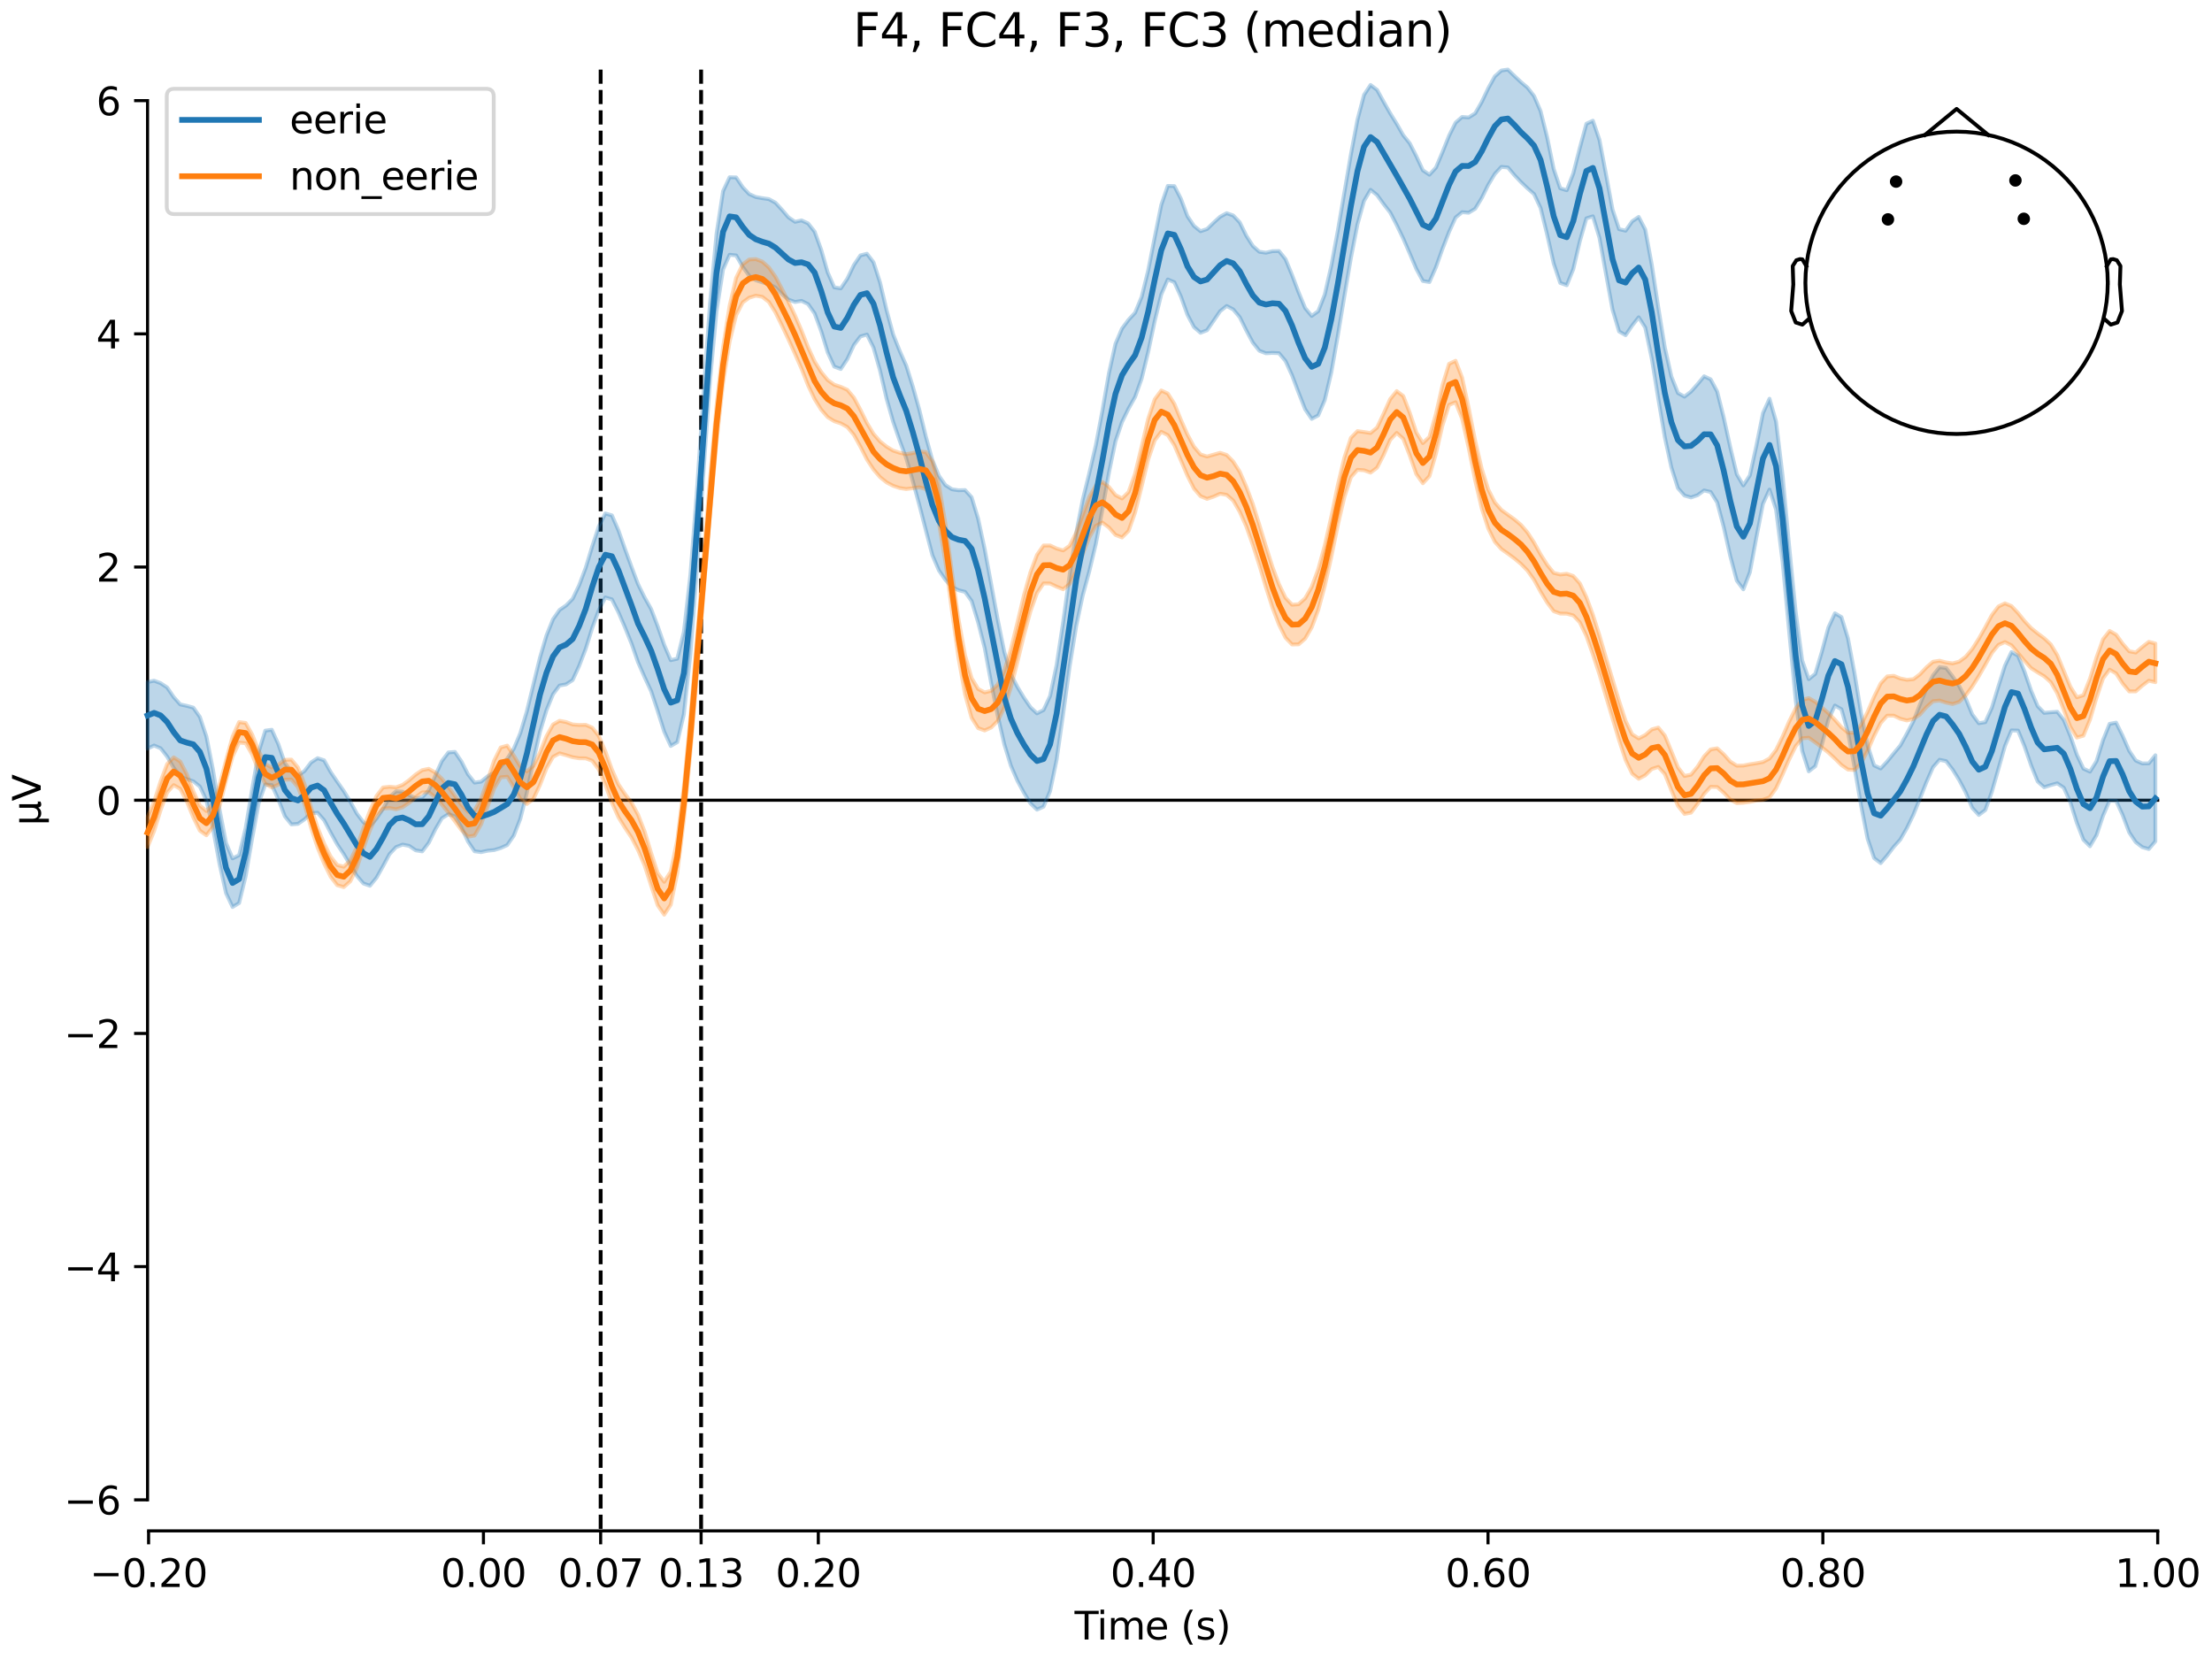 <?xml version="1.0" encoding="utf-8" standalone="no"?>
<!DOCTYPE svg PUBLIC "-//W3C//DTD SVG 1.1//EN"
  "http://www.w3.org/Graphics/SVG/1.1/DTD/svg11.dtd">
<svg xmlns:xlink="http://www.w3.org/1999/xlink" width="576pt" height="432pt" viewBox="0 0 576 432" xmlns="http://www.w3.org/2000/svg" version="1.1">
 <defs>
  <style type="text/css">*{stroke-linejoin: round; stroke-linecap: butt}</style>
 </defs>
 <g id="figure_1">
  <g id="patch_1">
   <path d="M 0 432 
L 576 432 
L 576 0 
L 0 0 
z
" style="fill: #ffffff"/>
  </g>
  <g id="axes_1">
   <g id="patch_2">
    <path d="M 38.421 398.644 
L 561.867 398.644 
L 561.867 18.118 
L 38.421 18.118 
L 38.421 398.644 
z
" style="fill: none; opacity: 0"/>
   </g>
   <g id="patch_3">
    <path d="M 38.421 390.552 
L 38.421 26.21 
" style="fill: none; stroke: #000000; stroke-width: 0.8; stroke-linejoin: miter; stroke-linecap: square"/>
   </g>
   <g id="LineCollection_1">
    <path d="M 156.407 18.118 
L 156.407 398.644 
" clip-path="url(#p99f733a9bf)" style="fill: none; stroke-dasharray: 3.7,1.6; stroke-dashoffset: 0; stroke: #000000"/>
    <path d="M 182.566 18.118 
L 182.566 398.644 
" clip-path="url(#p99f733a9bf)" style="fill: none; stroke-dasharray: 3.7,1.6; stroke-dashoffset: 0; stroke: #000000"/>
   </g>
   <g id="matplotlib.axis_1">
    <g id="xtick_1">
     <g id="line2d_1">
      <defs>
       <path id="m9c3b430eaa" d="M 0 0 
L 0 3.5 
" style="stroke: #000000; stroke-width: 0.8"/>
      </defs>
      <g>
       <use xlink:href="#m9c3b430eaa" x="38.693" y="398.644" style="stroke: #000000; stroke-width: 0.8"/>
      </g>
     </g>
     <g id="text_1">
      <!-- −0.20 -->
      <g transform="translate(23.37 413.242) scale(0.1 -0.1)">
       <defs>
        <path id="DejaVuSans-2212" d="M 678 2272 
L 4684 2272 
L 4684 1741 
L 678 1741 
L 678 2272 
z
" transform="scale(0.016)"/>
        <path id="DejaVuSans-30" d="M 2034 4250 
Q 1547 4250 1301 3770 
Q 1056 3291 1056 2328 
Q 1056 1369 1301 889 
Q 1547 409 2034 409 
Q 2525 409 2770 889 
Q 3016 1369 3016 2328 
Q 3016 3291 2770 3770 
Q 2525 4250 2034 4250 
z
M 2034 4750 
Q 2819 4750 3233 4129 
Q 3647 3509 3647 2328 
Q 3647 1150 3233 529 
Q 2819 -91 2034 -91 
Q 1250 -91 836 529 
Q 422 1150 422 2328 
Q 422 3509 836 4129 
Q 1250 4750 2034 4750 
z
" transform="scale(0.016)"/>
        <path id="DejaVuSans-2e" d="M 684 794 
L 1344 794 
L 1344 0 
L 684 0 
L 684 794 
z
" transform="scale(0.016)"/>
        <path id="DejaVuSans-32" d="M 1228 531 
L 3431 531 
L 3431 0 
L 469 0 
L 469 531 
Q 828 903 1448 1529 
Q 2069 2156 2228 2338 
Q 2531 2678 2651 2914 
Q 2772 3150 2772 3378 
Q 2772 3750 2511 3984 
Q 2250 4219 1831 4219 
Q 1534 4219 1204 4116 
Q 875 4013 500 3803 
L 500 4441 
Q 881 4594 1212 4672 
Q 1544 4750 1819 4750 
Q 2544 4750 2975 4387 
Q 3406 4025 3406 3419 
Q 3406 3131 3298 2873 
Q 3191 2616 2906 2266 
Q 2828 2175 2409 1742 
Q 1991 1309 1228 531 
z
" transform="scale(0.016)"/>
       </defs>
       <use xlink:href="#DejaVuSans-2212"/>
       <use xlink:href="#DejaVuSans-30" transform="translate(83.789 0)"/>
       <use xlink:href="#DejaVuSans-2e" transform="translate(147.412 0)"/>
       <use xlink:href="#DejaVuSans-32" transform="translate(179.199 0)"/>
       <use xlink:href="#DejaVuSans-30" transform="translate(242.822 0)"/>
      </g>
     </g>
    </g>
    <g id="xtick_2">
     <g id="line2d_2">
      <g>
       <use xlink:href="#m9c3b430eaa" x="125.889" y="398.644" style="stroke: #000000; stroke-width: 0.8"/>
      </g>
     </g>
     <g id="text_2">
      <!-- 0.00 -->
      <g transform="translate(114.756 413.242) scale(0.1 -0.1)">
       <use xlink:href="#DejaVuSans-30"/>
       <use xlink:href="#DejaVuSans-2e" transform="translate(63.623 0)"/>
       <use xlink:href="#DejaVuSans-30" transform="translate(95.41 0)"/>
       <use xlink:href="#DejaVuSans-30" transform="translate(159.033 0)"/>
      </g>
     </g>
    </g>
    <g id="xtick_3">
     <g id="line2d_3">
      <g>
       <use xlink:href="#m9c3b430eaa" x="156.407" y="398.644" style="stroke: #000000; stroke-width: 0.8"/>
      </g>
     </g>
     <g id="text_3">
      <!-- 0.07 -->
      <g transform="translate(145.274 413.242) scale(0.1 -0.1)">
       <defs>
        <path id="DejaVuSans-37" d="M 525 4666 
L 3525 4666 
L 3525 4397 
L 1831 0 
L 1172 0 
L 2766 4134 
L 525 4134 
L 525 4666 
z
" transform="scale(0.016)"/>
       </defs>
       <use xlink:href="#DejaVuSans-30"/>
       <use xlink:href="#DejaVuSans-2e" transform="translate(63.623 0)"/>
       <use xlink:href="#DejaVuSans-30" transform="translate(95.41 0)"/>
       <use xlink:href="#DejaVuSans-37" transform="translate(159.033 0)"/>
      </g>
     </g>
    </g>
    <g id="xtick_4">
     <g id="line2d_4">
      <g>
       <use xlink:href="#m9c3b430eaa" x="182.566" y="398.644" style="stroke: #000000; stroke-width: 0.8"/>
      </g>
     </g>
     <g id="text_4">
      <!-- 0.13 -->
      <g transform="translate(171.433 413.242) scale(0.1 -0.1)">
       <defs>
        <path id="DejaVuSans-31" d="M 794 531 
L 1825 531 
L 1825 4091 
L 703 3866 
L 703 4441 
L 1819 4666 
L 2450 4666 
L 2450 531 
L 3481 531 
L 3481 0 
L 794 0 
L 794 531 
z
" transform="scale(0.016)"/>
        <path id="DejaVuSans-33" d="M 2597 2516 
Q 3050 2419 3304 2112 
Q 3559 1806 3559 1356 
Q 3559 666 3084 287 
Q 2609 -91 1734 -91 
Q 1441 -91 1130 -33 
Q 819 25 488 141 
L 488 750 
Q 750 597 1062 519 
Q 1375 441 1716 441 
Q 2309 441 2620 675 
Q 2931 909 2931 1356 
Q 2931 1769 2642 2001 
Q 2353 2234 1838 2234 
L 1294 2234 
L 1294 2753 
L 1863 2753 
Q 2328 2753 2575 2939 
Q 2822 3125 2822 3475 
Q 2822 3834 2567 4026 
Q 2313 4219 1838 4219 
Q 1578 4219 1281 4162 
Q 984 4106 628 3988 
L 628 4550 
Q 988 4650 1302 4700 
Q 1616 4750 1894 4750 
Q 2613 4750 3031 4423 
Q 3450 4097 3450 3541 
Q 3450 3153 3228 2886 
Q 3006 2619 2597 2516 
z
" transform="scale(0.016)"/>
       </defs>
       <use xlink:href="#DejaVuSans-30"/>
       <use xlink:href="#DejaVuSans-2e" transform="translate(63.623 0)"/>
       <use xlink:href="#DejaVuSans-31" transform="translate(95.41 0)"/>
       <use xlink:href="#DejaVuSans-33" transform="translate(159.033 0)"/>
      </g>
     </g>
    </g>
    <g id="xtick_5">
     <g id="line2d_5">
      <g>
       <use xlink:href="#m9c3b430eaa" x="213.084" y="398.644" style="stroke: #000000; stroke-width: 0.8"/>
      </g>
     </g>
     <g id="text_5">
      <!-- 0.20 -->
      <g transform="translate(201.952 413.242) scale(0.1 -0.1)">
       <use xlink:href="#DejaVuSans-30"/>
       <use xlink:href="#DejaVuSans-2e" transform="translate(63.623 0)"/>
       <use xlink:href="#DejaVuSans-32" transform="translate(95.41 0)"/>
       <use xlink:href="#DejaVuSans-30" transform="translate(159.033 0)"/>
      </g>
     </g>
    </g>
    <g id="xtick_6">
     <g id="line2d_6">
      <g>
       <use xlink:href="#m9c3b430eaa" x="300.28" y="398.644" style="stroke: #000000; stroke-width: 0.8"/>
      </g>
     </g>
     <g id="text_6">
      <!-- 0.40 -->
      <g transform="translate(289.147 413.242) scale(0.1 -0.1)">
       <defs>
        <path id="DejaVuSans-34" d="M 2419 4116 
L 825 1625 
L 2419 1625 
L 2419 4116 
z
M 2253 4666 
L 3047 4666 
L 3047 1625 
L 3713 1625 
L 3713 1100 
L 3047 1100 
L 3047 0 
L 2419 0 
L 2419 1100 
L 313 1100 
L 313 1709 
L 2253 4666 
z
" transform="scale(0.016)"/>
       </defs>
       <use xlink:href="#DejaVuSans-30"/>
       <use xlink:href="#DejaVuSans-2e" transform="translate(63.623 0)"/>
       <use xlink:href="#DejaVuSans-34" transform="translate(95.41 0)"/>
       <use xlink:href="#DejaVuSans-30" transform="translate(159.033 0)"/>
      </g>
     </g>
    </g>
    <g id="xtick_7">
     <g id="line2d_7">
      <g>
       <use xlink:href="#m9c3b430eaa" x="387.476" y="398.644" style="stroke: #000000; stroke-width: 0.8"/>
      </g>
     </g>
     <g id="text_7">
      <!-- 0.60 -->
      <g transform="translate(376.343 413.242) scale(0.1 -0.1)">
       <defs>
        <path id="DejaVuSans-36" d="M 2113 2584 
Q 1688 2584 1439 2293 
Q 1191 2003 1191 1497 
Q 1191 994 1439 701 
Q 1688 409 2113 409 
Q 2538 409 2786 701 
Q 3034 994 3034 1497 
Q 3034 2003 2786 2293 
Q 2538 2584 2113 2584 
z
M 3366 4563 
L 3366 3988 
Q 3128 4100 2886 4159 
Q 2644 4219 2406 4219 
Q 1781 4219 1451 3797 
Q 1122 3375 1075 2522 
Q 1259 2794 1537 2939 
Q 1816 3084 2150 3084 
Q 2853 3084 3261 2657 
Q 3669 2231 3669 1497 
Q 3669 778 3244 343 
Q 2819 -91 2113 -91 
Q 1303 -91 875 529 
Q 447 1150 447 2328 
Q 447 3434 972 4092 
Q 1497 4750 2381 4750 
Q 2619 4750 2861 4703 
Q 3103 4656 3366 4563 
z
" transform="scale(0.016)"/>
       </defs>
       <use xlink:href="#DejaVuSans-30"/>
       <use xlink:href="#DejaVuSans-2e" transform="translate(63.623 0)"/>
       <use xlink:href="#DejaVuSans-36" transform="translate(95.41 0)"/>
       <use xlink:href="#DejaVuSans-30" transform="translate(159.033 0)"/>
      </g>
     </g>
    </g>
    <g id="xtick_8">
     <g id="line2d_8">
      <g>
       <use xlink:href="#m9c3b430eaa" x="474.671" y="398.644" style="stroke: #000000; stroke-width: 0.8"/>
      </g>
     </g>
     <g id="text_8">
      <!-- 0.80 -->
      <g transform="translate(463.538 413.242) scale(0.1 -0.1)">
       <defs>
        <path id="DejaVuSans-38" d="M 2034 2216 
Q 1584 2216 1326 1975 
Q 1069 1734 1069 1313 
Q 1069 891 1326 650 
Q 1584 409 2034 409 
Q 2484 409 2743 651 
Q 3003 894 3003 1313 
Q 3003 1734 2745 1975 
Q 2488 2216 2034 2216 
z
M 1403 2484 
Q 997 2584 770 2862 
Q 544 3141 544 3541 
Q 544 4100 942 4425 
Q 1341 4750 2034 4750 
Q 2731 4750 3128 4425 
Q 3525 4100 3525 3541 
Q 3525 3141 3298 2862 
Q 3072 2584 2669 2484 
Q 3125 2378 3379 2068 
Q 3634 1759 3634 1313 
Q 3634 634 3220 271 
Q 2806 -91 2034 -91 
Q 1263 -91 848 271 
Q 434 634 434 1313 
Q 434 1759 690 2068 
Q 947 2378 1403 2484 
z
M 1172 3481 
Q 1172 3119 1398 2916 
Q 1625 2713 2034 2713 
Q 2441 2713 2670 2916 
Q 2900 3119 2900 3481 
Q 2900 3844 2670 4047 
Q 2441 4250 2034 4250 
Q 1625 4250 1398 4047 
Q 1172 3844 1172 3481 
z
" transform="scale(0.016)"/>
       </defs>
       <use xlink:href="#DejaVuSans-30"/>
       <use xlink:href="#DejaVuSans-2e" transform="translate(63.623 0)"/>
       <use xlink:href="#DejaVuSans-38" transform="translate(95.41 0)"/>
       <use xlink:href="#DejaVuSans-30" transform="translate(159.033 0)"/>
      </g>
     </g>
    </g>
    <g id="xtick_9">
     <g id="line2d_9">
      <g>
       <use xlink:href="#m9c3b430eaa" x="561.867" y="398.644" style="stroke: #000000; stroke-width: 0.8"/>
      </g>
     </g>
     <g id="text_9">
      <!-- 1.00 -->
      <g transform="translate(550.734 413.242) scale(0.1 -0.1)">
       <use xlink:href="#DejaVuSans-31"/>
       <use xlink:href="#DejaVuSans-2e" transform="translate(63.623 0)"/>
       <use xlink:href="#DejaVuSans-30" transform="translate(95.41 0)"/>
       <use xlink:href="#DejaVuSans-30" transform="translate(159.033 0)"/>
      </g>
     </g>
    </g>
    <g id="text_10">
     <!-- Time (s) -->
     <g transform="translate(279.815 426.92) scale(0.1 -0.1)">
      <defs>
       <path id="DejaVuSans-54" d="M -19 4666 
L 3928 4666 
L 3928 4134 
L 2272 4134 
L 2272 0 
L 1638 0 
L 1638 4134 
L -19 4134 
L -19 4666 
z
" transform="scale(0.016)"/>
       <path id="DejaVuSans-69" d="M 603 3500 
L 1178 3500 
L 1178 0 
L 603 0 
L 603 3500 
z
M 603 4863 
L 1178 4863 
L 1178 4134 
L 603 4134 
L 603 4863 
z
" transform="scale(0.016)"/>
       <path id="DejaVuSans-6d" d="M 3328 2828 
Q 3544 3216 3844 3400 
Q 4144 3584 4550 3584 
Q 5097 3584 5394 3201 
Q 5691 2819 5691 2113 
L 5691 0 
L 5113 0 
L 5113 2094 
Q 5113 2597 4934 2840 
Q 4756 3084 4391 3084 
Q 3944 3084 3684 2787 
Q 3425 2491 3425 1978 
L 3425 0 
L 2847 0 
L 2847 2094 
Q 2847 2600 2669 2842 
Q 2491 3084 2119 3084 
Q 1678 3084 1418 2786 
Q 1159 2488 1159 1978 
L 1159 0 
L 581 0 
L 581 3500 
L 1159 3500 
L 1159 2956 
Q 1356 3278 1631 3431 
Q 1906 3584 2284 3584 
Q 2666 3584 2933 3390 
Q 3200 3197 3328 2828 
z
" transform="scale(0.016)"/>
       <path id="DejaVuSans-65" d="M 3597 1894 
L 3597 1613 
L 953 1613 
Q 991 1019 1311 708 
Q 1631 397 2203 397 
Q 2534 397 2845 478 
Q 3156 559 3463 722 
L 3463 178 
Q 3153 47 2828 -22 
Q 2503 -91 2169 -91 
Q 1331 -91 842 396 
Q 353 884 353 1716 
Q 353 2575 817 3079 
Q 1281 3584 2069 3584 
Q 2775 3584 3186 3129 
Q 3597 2675 3597 1894 
z
M 3022 2063 
Q 3016 2534 2758 2815 
Q 2500 3097 2075 3097 
Q 1594 3097 1305 2825 
Q 1016 2553 972 2059 
L 3022 2063 
z
" transform="scale(0.016)"/>
       <path id="DejaVuSans-20" transform="scale(0.016)"/>
       <path id="DejaVuSans-28" d="M 1984 4856 
Q 1566 4138 1362 3434 
Q 1159 2731 1159 2009 
Q 1159 1288 1364 580 
Q 1569 -128 1984 -844 
L 1484 -844 
Q 1016 -109 783 600 
Q 550 1309 550 2009 
Q 550 2706 781 3412 
Q 1013 4119 1484 4856 
L 1984 4856 
z
" transform="scale(0.016)"/>
       <path id="DejaVuSans-73" d="M 2834 3397 
L 2834 2853 
Q 2591 2978 2328 3040 
Q 2066 3103 1784 3103 
Q 1356 3103 1142 2972 
Q 928 2841 928 2578 
Q 928 2378 1081 2264 
Q 1234 2150 1697 2047 
L 1894 2003 
Q 2506 1872 2764 1633 
Q 3022 1394 3022 966 
Q 3022 478 2636 193 
Q 2250 -91 1575 -91 
Q 1294 -91 989 -36 
Q 684 19 347 128 
L 347 722 
Q 666 556 975 473 
Q 1284 391 1588 391 
Q 1994 391 2212 530 
Q 2431 669 2431 922 
Q 2431 1156 2273 1281 
Q 2116 1406 1581 1522 
L 1381 1569 
Q 847 1681 609 1914 
Q 372 2147 372 2553 
Q 372 3047 722 3315 
Q 1072 3584 1716 3584 
Q 2034 3584 2315 3537 
Q 2597 3491 2834 3397 
z
" transform="scale(0.016)"/>
       <path id="DejaVuSans-29" d="M 513 4856 
L 1013 4856 
Q 1481 4119 1714 3412 
Q 1947 2706 1947 2009 
Q 1947 1309 1714 600 
Q 1481 -109 1013 -844 
L 513 -844 
Q 928 -128 1133 580 
Q 1338 1288 1338 2009 
Q 1338 2731 1133 3434 
Q 928 4138 513 4856 
z
" transform="scale(0.016)"/>
      </defs>
      <use xlink:href="#DejaVuSans-54"/>
      <use xlink:href="#DejaVuSans-69" transform="translate(57.959 0)"/>
      <use xlink:href="#DejaVuSans-6d" transform="translate(85.742 0)"/>
      <use xlink:href="#DejaVuSans-65" transform="translate(183.154 0)"/>
      <use xlink:href="#DejaVuSans-20" transform="translate(244.678 0)"/>
      <use xlink:href="#DejaVuSans-28" transform="translate(276.465 0)"/>
      <use xlink:href="#DejaVuSans-73" transform="translate(315.479 0)"/>
      <use xlink:href="#DejaVuSans-29" transform="translate(367.578 0)"/>
     </g>
    </g>
   </g>
   <g id="matplotlib.axis_2">
    <g id="ytick_1">
     <g id="line2d_10">
      <defs>
       <path id="me8a6161cb9" d="M 0 0 
L -3.5 0 
" style="stroke: #000000; stroke-width: 0.8"/>
      </defs>
      <g>
       <use xlink:href="#me8a6161cb9" x="38.421" y="390.552" style="stroke: #000000; stroke-width: 0.8"/>
      </g>
     </g>
     <g id="text_11">
      <!-- −6 -->
      <g transform="translate(16.678 394.351) scale(0.1 -0.1)">
       <use xlink:href="#DejaVuSans-2212"/>
       <use xlink:href="#DejaVuSans-36" transform="translate(83.789 0)"/>
      </g>
     </g>
    </g>
    <g id="ytick_2">
     <g id="line2d_11">
      <g>
       <use xlink:href="#me8a6161cb9" x="38.421" y="329.828" style="stroke: #000000; stroke-width: 0.8"/>
      </g>
     </g>
     <g id="text_12">
      <!-- −4 -->
      <g transform="translate(16.678 333.628) scale(0.1 -0.1)">
       <use xlink:href="#DejaVuSans-2212"/>
       <use xlink:href="#DejaVuSans-34" transform="translate(83.789 0)"/>
      </g>
     </g>
    </g>
    <g id="ytick_3">
     <g id="line2d_12">
      <g>
       <use xlink:href="#me8a6161cb9" x="38.421" y="269.105" style="stroke: #000000; stroke-width: 0.8"/>
      </g>
     </g>
     <g id="text_13">
      <!-- −2 -->
      <g transform="translate(16.678 272.904) scale(0.1 -0.1)">
       <use xlink:href="#DejaVuSans-2212"/>
       <use xlink:href="#DejaVuSans-32" transform="translate(83.789 0)"/>
      </g>
     </g>
    </g>
    <g id="ytick_4">
     <g id="line2d_13">
      <g>
       <use xlink:href="#me8a6161cb9" x="38.421" y="208.381" style="stroke: #000000; stroke-width: 0.8"/>
      </g>
     </g>
     <g id="text_14">
      <!-- 0 -->
      <g transform="translate(25.058 212.18) scale(0.1 -0.1)">
       <use xlink:href="#DejaVuSans-30"/>
      </g>
     </g>
    </g>
    <g id="ytick_5">
     <g id="line2d_14">
      <g>
       <use xlink:href="#me8a6161cb9" x="38.421" y="147.657" style="stroke: #000000; stroke-width: 0.8"/>
      </g>
     </g>
     <g id="text_15">
      <!-- 2 -->
      <g transform="translate(25.058 151.456) scale(0.1 -0.1)">
       <use xlink:href="#DejaVuSans-32"/>
      </g>
     </g>
    </g>
    <g id="ytick_6">
     <g id="line2d_15">
      <g>
       <use xlink:href="#me8a6161cb9" x="38.421" y="86.933" style="stroke: #000000; stroke-width: 0.8"/>
      </g>
     </g>
     <g id="text_16">
      <!-- 4 -->
      <g transform="translate(25.058 90.733) scale(0.1 -0.1)">
       <use xlink:href="#DejaVuSans-34"/>
      </g>
     </g>
    </g>
    <g id="ytick_7">
     <g id="line2d_16">
      <g>
       <use xlink:href="#me8a6161cb9" x="38.421" y="26.21" style="stroke: #000000; stroke-width: 0.8"/>
      </g>
     </g>
     <g id="text_17">
      <!-- 6 -->
      <g transform="translate(25.058 30.009) scale(0.1 -0.1)">
       <use xlink:href="#DejaVuSans-36"/>
      </g>
     </g>
    </g>
    <g id="text_18">
     <!-- µV -->
     <g transform="translate(10.599 214.982) rotate(-90) scale(0.1 -0.1)">
      <defs>
       <path id="DejaVuSans-b5" d="M 544 -1331 
L 544 3500 
L 1119 3500 
L 1119 1325 
Q 1119 872 1334 640 
Q 1550 409 1972 409 
Q 2434 409 2667 671 
Q 2900 934 2900 1459 
L 2900 3500 
L 3475 3500 
L 3475 806 
Q 3475 619 3529 530 
Q 3584 441 3700 441 
Q 3728 441 3778 458 
Q 3828 475 3916 513 
L 3916 50 
Q 3788 -22 3673 -56 
Q 3559 -91 3450 -91 
Q 3234 -91 3106 31 
Q 2978 153 2931 403 
Q 2775 156 2548 32 
Q 2322 -91 2016 -91 
Q 1697 -91 1473 31 
Q 1250 153 1119 397 
L 1119 -1331 
L 544 -1331 
z
" transform="scale(0.016)"/>
       <path id="DejaVuSans-56" d="M 1831 0 
L 50 4666 
L 709 4666 
L 2188 738 
L 3669 4666 
L 4325 4666 
L 2547 0 
L 1831 0 
z
" transform="scale(0.016)"/>
      </defs>
      <use xlink:href="#DejaVuSans-b5"/>
      <use xlink:href="#DejaVuSans-56" transform="translate(63.623 0)"/>
     </g>
    </g>
   </g>
   <g id="patch_4">
    <path d="M 38.693 398.644 
L 561.867 398.644 
" style="fill: none; stroke: #000000; stroke-width: 0.8; stroke-linejoin: miter; stroke-linecap: square"/>
   </g>
   <g id="patch_5">
    <path d="M 38.421 208.381 
L 561.867 208.381 
" style="fill: none; stroke: #000000; stroke-width: 0.8; stroke-linejoin: miter; stroke-linecap: square"/>
   </g>
   <g id="text_19">
    <!-- F4, FC4, F3, FC3 (median) -->
    <g transform="translate(222.169 12.118) scale(0.12 -0.12)">
     <defs>
      <path id="DejaVuSans-46" d="M 628 4666 
L 3309 4666 
L 3309 4134 
L 1259 4134 
L 1259 2759 
L 3109 2759 
L 3109 2228 
L 1259 2228 
L 1259 0 
L 628 0 
L 628 4666 
z
" transform="scale(0.016)"/>
      <path id="DejaVuSans-2c" d="M 750 794 
L 1409 794 
L 1409 256 
L 897 -744 
L 494 -744 
L 750 256 
L 750 794 
z
" transform="scale(0.016)"/>
      <path id="DejaVuSans-43" d="M 4122 4306 
L 4122 3641 
Q 3803 3938 3442 4084 
Q 3081 4231 2675 4231 
Q 1875 4231 1450 3742 
Q 1025 3253 1025 2328 
Q 1025 1406 1450 917 
Q 1875 428 2675 428 
Q 3081 428 3442 575 
Q 3803 722 4122 1019 
L 4122 359 
Q 3791 134 3420 21 
Q 3050 -91 2638 -91 
Q 1578 -91 968 557 
Q 359 1206 359 2328 
Q 359 3453 968 4101 
Q 1578 4750 2638 4750 
Q 3056 4750 3426 4639 
Q 3797 4528 4122 4306 
z
" transform="scale(0.016)"/>
      <path id="DejaVuSans-64" d="M 2906 2969 
L 2906 4863 
L 3481 4863 
L 3481 0 
L 2906 0 
L 2906 525 
Q 2725 213 2448 61 
Q 2172 -91 1784 -91 
Q 1150 -91 751 415 
Q 353 922 353 1747 
Q 353 2572 751 3078 
Q 1150 3584 1784 3584 
Q 2172 3584 2448 3432 
Q 2725 3281 2906 2969 
z
M 947 1747 
Q 947 1113 1208 752 
Q 1469 391 1925 391 
Q 2381 391 2643 752 
Q 2906 1113 2906 1747 
Q 2906 2381 2643 2742 
Q 2381 3103 1925 3103 
Q 1469 3103 1208 2742 
Q 947 2381 947 1747 
z
" transform="scale(0.016)"/>
      <path id="DejaVuSans-61" d="M 2194 1759 
Q 1497 1759 1228 1600 
Q 959 1441 959 1056 
Q 959 750 1161 570 
Q 1363 391 1709 391 
Q 2188 391 2477 730 
Q 2766 1069 2766 1631 
L 2766 1759 
L 2194 1759 
z
M 3341 1997 
L 3341 0 
L 2766 0 
L 2766 531 
Q 2569 213 2275 61 
Q 1981 -91 1556 -91 
Q 1019 -91 701 211 
Q 384 513 384 1019 
Q 384 1609 779 1909 
Q 1175 2209 1959 2209 
L 2766 2209 
L 2766 2266 
Q 2766 2663 2505 2880 
Q 2244 3097 1772 3097 
Q 1472 3097 1187 3025 
Q 903 2953 641 2809 
L 641 3341 
Q 956 3463 1253 3523 
Q 1550 3584 1831 3584 
Q 2591 3584 2966 3190 
Q 3341 2797 3341 1997 
z
" transform="scale(0.016)"/>
      <path id="DejaVuSans-6e" d="M 3513 2113 
L 3513 0 
L 2938 0 
L 2938 2094 
Q 2938 2591 2744 2837 
Q 2550 3084 2163 3084 
Q 1697 3084 1428 2787 
Q 1159 2491 1159 1978 
L 1159 0 
L 581 0 
L 581 3500 
L 1159 3500 
L 1159 2956 
Q 1366 3272 1645 3428 
Q 1925 3584 2291 3584 
Q 2894 3584 3203 3211 
Q 3513 2838 3513 2113 
z
" transform="scale(0.016)"/>
     </defs>
     <use xlink:href="#DejaVuSans-46"/>
     <use xlink:href="#DejaVuSans-34" transform="translate(57.52 0)"/>
     <use xlink:href="#DejaVuSans-2c" transform="translate(121.143 0)"/>
     <use xlink:href="#DejaVuSans-20" transform="translate(152.93 0)"/>
     <use xlink:href="#DejaVuSans-46" transform="translate(184.717 0)"/>
     <use xlink:href="#DejaVuSans-43" transform="translate(242.236 0)"/>
     <use xlink:href="#DejaVuSans-34" transform="translate(312.061 0)"/>
     <use xlink:href="#DejaVuSans-2c" transform="translate(375.684 0)"/>
     <use xlink:href="#DejaVuSans-20" transform="translate(407.471 0)"/>
     <use xlink:href="#DejaVuSans-46" transform="translate(439.258 0)"/>
     <use xlink:href="#DejaVuSans-33" transform="translate(496.777 0)"/>
     <use xlink:href="#DejaVuSans-2c" transform="translate(560.4 0)"/>
     <use xlink:href="#DejaVuSans-20" transform="translate(592.188 0)"/>
     <use xlink:href="#DejaVuSans-46" transform="translate(623.975 0)"/>
     <use xlink:href="#DejaVuSans-43" transform="translate(681.494 0)"/>
     <use xlink:href="#DejaVuSans-33" transform="translate(751.318 0)"/>
     <use xlink:href="#DejaVuSans-20" transform="translate(814.941 0)"/>
     <use xlink:href="#DejaVuSans-28" transform="translate(846.729 0)"/>
     <use xlink:href="#DejaVuSans-6d" transform="translate(885.742 0)"/>
     <use xlink:href="#DejaVuSans-65" transform="translate(983.154 0)"/>
     <use xlink:href="#DejaVuSans-64" transform="translate(1044.678 0)"/>
     <use xlink:href="#DejaVuSans-69" transform="translate(1108.154 0)"/>
     <use xlink:href="#DejaVuSans-61" transform="translate(1135.938 0)"/>
     <use xlink:href="#DejaVuSans-6e" transform="translate(1197.217 0)"/>
     <use xlink:href="#DejaVuSans-29" transform="translate(1260.596 0)"/>
    </g>
   </g>
   <g id="legend_1">
    <g id="patch_6">
     <path d="M 45.421 55.753 
L 126.563 55.753 
Q 128.563 55.753 128.563 53.753 
L 128.563 25.118 
Q 128.563 23.118 126.563 23.118 
L 45.421 23.118 
Q 43.421 23.118 43.421 25.118 
L 43.421 53.753 
Q 43.421 55.753 45.421 55.753 
z
" style="fill: #ffffff; opacity: 0.8; stroke: #cccccc; stroke-linejoin: miter"/>
    </g>
    <g id="line2d_17">
     <path d="M 47.421 31.217 
L 57.421 31.217 
L 67.421 31.217 
" style="fill: none; stroke: #1f77b4; stroke-width: 1.5; stroke-linecap: square"/>
    </g>
    <g id="text_20">
     <!-- eerie -->
     <g transform="translate(75.421 34.717) scale(0.1 -0.1)">
      <defs>
       <path id="DejaVuSans-72" d="M 2631 2963 
Q 2534 3019 2420 3045 
Q 2306 3072 2169 3072 
Q 1681 3072 1420 2755 
Q 1159 2438 1159 1844 
L 1159 0 
L 581 0 
L 581 3500 
L 1159 3500 
L 1159 2956 
Q 1341 3275 1631 3429 
Q 1922 3584 2338 3584 
Q 2397 3584 2469 3576 
Q 2541 3569 2628 3553 
L 2631 2963 
z
" transform="scale(0.016)"/>
      </defs>
      <use xlink:href="#DejaVuSans-65"/>
      <use xlink:href="#DejaVuSans-65" transform="translate(61.523 0)"/>
      <use xlink:href="#DejaVuSans-72" transform="translate(123.047 0)"/>
      <use xlink:href="#DejaVuSans-69" transform="translate(164.16 0)"/>
      <use xlink:href="#DejaVuSans-65" transform="translate(191.943 0)"/>
     </g>
    </g>
    <g id="line2d_18">
     <path d="M 47.421 45.895 
L 57.421 45.895 
L 67.421 45.895 
" style="fill: none; stroke: #ff7f0e; stroke-width: 1.5; stroke-linecap: square"/>
    </g>
    <g id="text_21">
     <!-- non_eerie -->
     <g transform="translate(75.421 49.395) scale(0.1 -0.1)">
      <defs>
       <path id="DejaVuSans-6f" d="M 1959 3097 
Q 1497 3097 1228 2736 
Q 959 2375 959 1747 
Q 959 1119 1226 758 
Q 1494 397 1959 397 
Q 2419 397 2687 759 
Q 2956 1122 2956 1747 
Q 2956 2369 2687 2733 
Q 2419 3097 1959 3097 
z
M 1959 3584 
Q 2709 3584 3137 3096 
Q 3566 2609 3566 1747 
Q 3566 888 3137 398 
Q 2709 -91 1959 -91 
Q 1206 -91 779 398 
Q 353 888 353 1747 
Q 353 2609 779 3096 
Q 1206 3584 1959 3584 
z
" transform="scale(0.016)"/>
       <path id="DejaVuSans-5f" d="M 3263 -1063 
L 3263 -1509 
L -63 -1509 
L -63 -1063 
L 3263 -1063 
z
" transform="scale(0.016)"/>
      </defs>
      <use xlink:href="#DejaVuSans-6e"/>
      <use xlink:href="#DejaVuSans-6f" transform="translate(63.379 0)"/>
      <use xlink:href="#DejaVuSans-6e" transform="translate(124.561 0)"/>
      <use xlink:href="#DejaVuSans-5f" transform="translate(187.939 0)"/>
      <use xlink:href="#DejaVuSans-65" transform="translate(237.939 0)"/>
      <use xlink:href="#DejaVuSans-65" transform="translate(299.463 0)"/>
      <use xlink:href="#DejaVuSans-72" transform="translate(360.986 0)"/>
      <use xlink:href="#DejaVuSans-69" transform="translate(402.1 0)"/>
      <use xlink:href="#DejaVuSans-65" transform="translate(429.883 0)"/>
     </g>
    </g>
   </g>
   <g id="FillBetweenPolyCollection_1">
    <defs>
     <path id="mc3037dcf3e" d="M 38.421 -254.389 
L 38.421 -237.061 
L 40.124 -237.87 
L 41.827 -237.145 
L 43.53 -234.974 
L 45.233 -232.061 
L 46.936 -229.813 
L 48.639 -229.105 
L 50.342 -228.553 
L 52.045 -227.188 
L 53.748 -223.577 
L 55.451 -216.313 
L 57.154 -207.077 
L 58.857 -199.428 
L 60.56 -195.818 
L 62.263 -196.843 
L 63.966 -203.816 
L 65.669 -213.699 
L 67.372 -222.909 
L 69.075 -227.714 
L 70.778 -227.57 
L 72.481 -223.843 
L 74.184 -219.429 
L 75.887 -217.333 
L 77.59 -217.468 
L 79.294 -218.647 
L 80.997 -220.254 
L 82.7 -220.358 
L 84.403 -218.424 
L 86.106 -215.175 
L 87.809 -212.13 
L 89.512 -209.585 
L 91.215 -206.742 
L 92.918 -203.942 
L 94.621 -201.953 
L 96.324 -201.345 
L 98.027 -203.413 
L 99.73 -206.424 
L 101.433 -209.593 
L 103.136 -211.413 
L 104.839 -212.07 
L 106.542 -211.73 
L 108.245 -210.573 
L 109.948 -210.299 
L 111.651 -212.54 
L 113.354 -216.009 
L 115.057 -218.926 
L 116.76 -219.982 
L 118.463 -219.433 
L 120.166 -216.547 
L 121.87 -212.861 
L 123.573 -210.326 
L 125.276 -210.11 
L 126.979 -210.476 
L 128.682 -210.647 
L 130.385 -211.17 
L 132.088 -211.948 
L 133.791 -214.404 
L 135.494 -218.787 
L 137.197 -225.555 
L 138.9 -233.882 
L 140.603 -241.404 
L 142.306 -247.07 
L 144.009 -251.214 
L 145.712 -253.485 
L 147.415 -253.797 
L 149.118 -254.905 
L 150.821 -258.612 
L 152.524 -263.046 
L 154.227 -268.512 
L 155.93 -273.121 
L 157.633 -276.417 
L 159.336 -275.922 
L 161.039 -272.562 
L 162.742 -268.624 
L 164.446 -264.418 
L 166.149 -259.53 
L 167.852 -255.669 
L 169.555 -252.01 
L 171.258 -246.854 
L 172.961 -241.459 
L 174.664 -237.751 
L 176.367 -238.74 
L 178.07 -245.997 
L 179.773 -261.561 
L 181.476 -284.008 
L 183.179 -308.927 
L 184.882 -332.85 
L 186.585 -350.964 
L 188.288 -361.838 
L 189.991 -365.663 
L 191.694 -365.48 
L 193.397 -362.524 
L 195.1 -360.166 
L 196.803 -359.016 
L 198.506 -358.475 
L 200.209 -358.013 
L 201.912 -357.132 
L 203.615 -355.423 
L 205.318 -353.983 
L 207.022 -353.362 
L 208.725 -353.652 
L 210.428 -352.811 
L 212.131 -350.38 
L 213.834 -345.774 
L 215.537 -340.219 
L 217.24 -336.531 
L 218.943 -335.915 
L 220.646 -338.478 
L 222.349 -342.147 
L 224.052 -344.385 
L 225.755 -344.878 
L 227.458 -341.478 
L 229.161 -335.498 
L 230.864 -328.166 
L 232.567 -322.187 
L 234.27 -317.265 
L 235.973 -312.688 
L 237.676 -306.799 
L 239.379 -300.538 
L 241.082 -293.951 
L 242.785 -287.434 
L 244.488 -283.472 
L 246.191 -280.997 
L 247.894 -279.167 
L 249.598 -278.309 
L 251.301 -277.884 
L 253.004 -275.501 
L 254.707 -269.922 
L 256.41 -263.246 
L 258.113 -254.076 
L 259.816 -245.565 
L 261.519 -238.192 
L 263.222 -232.636 
L 264.925 -228.693 
L 266.628 -225.559 
L 268.331 -222.801 
L 270.034 -221.169 
L 271.737 -221.949 
L 273.44 -225.972 
L 275.143 -234.148 
L 276.846 -246.086 
L 278.549 -258.531 
L 280.252 -269.014 
L 281.955 -276.992 
L 283.658 -283.26 
L 285.361 -290.376 
L 287.064 -299.315 
L 288.767 -308.911 
L 290.47 -317.091 
L 292.174 -322.106 
L 293.877 -325.605 
L 295.58 -328.63 
L 297.283 -333.393 
L 298.986 -340.36 
L 300.689 -348.394 
L 302.392 -355.314 
L 304.095 -359.226 
L 305.798 -358.504 
L 307.501 -354.767 
L 309.204 -350.042 
L 310.907 -346.822 
L 312.61 -345.345 
L 314.313 -346.002 
L 316.016 -348.463 
L 317.719 -350.959 
L 319.422 -352.322 
L 321.125 -351.427 
L 322.828 -349.404 
L 324.531 -345.963 
L 326.234 -342.782 
L 327.937 -340.66 
L 329.64 -340.007 
L 331.343 -340.101 
L 333.046 -340.023 
L 334.75 -337.987 
L 336.453 -334.242 
L 338.156 -329.744 
L 339.859 -325.417 
L 341.562 -322.924 
L 343.265 -323.827 
L 344.968 -327.819 
L 346.671 -334.995 
L 348.374 -344.638 
L 350.077 -354.878 
L 351.78 -364.848 
L 353.483 -373.564 
L 355.186 -379.671 
L 356.889 -382.567 
L 358.592 -381.2 
L 360.295 -378.847 
L 361.998 -376.667 
L 363.701 -373.399 
L 365.404 -369.881 
L 367.107 -365.969 
L 368.81 -361.968 
L 370.513 -358.829 
L 372.216 -358.554 
L 373.919 -362.418 
L 375.622 -367.203 
L 377.326 -371.589 
L 379.029 -375.347 
L 380.732 -376.747 
L 382.435 -376.606 
L 384.138 -377.643 
L 385.841 -380.419 
L 387.544 -383.872 
L 389.247 -386.703 
L 390.95 -388.541 
L 392.653 -388.387 
L 394.356 -386.38 
L 396.059 -384.579 
L 397.762 -382.952 
L 399.465 -381.463 
L 401.168 -377.833 
L 402.871 -370.917 
L 404.574 -363.391 
L 406.277 -358.325 
L 407.98 -357.726 
L 409.683 -361.905 
L 411.386 -369.171 
L 413.089 -375.134 
L 414.792 -375.674 
L 416.495 -370.079 
L 418.198 -360.681 
L 419.902 -351.364 
L 421.605 -345.682 
L 423.308 -344.719 
L 425.011 -347.216 
L 426.714 -349.379 
L 428.417 -346.694 
L 430.12 -338.606 
L 431.823 -328.115 
L 433.526 -318.106 
L 435.229 -310.263 
L 436.932 -304.878 
L 438.635 -302.958 
L 440.338 -302.465 
L 442.041 -303.051 
L 443.744 -304.287 
L 445.447 -303.888 
L 447.15 -301.17 
L 448.853 -294.75 
L 450.556 -287.198 
L 452.259 -280.802 
L 453.962 -278.538 
L 455.665 -282.98 
L 457.368 -292.118 
L 459.071 -300.789 
L 460.774 -304.515 
L 462.478 -299.305 
L 464.181 -285.726 
L 465.884 -267.636 
L 467.587 -249.763 
L 469.29 -236.498 
L 470.993 -231.147 
L 472.696 -232.468 
L 474.399 -238.025 
L 476.102 -244.565 
L 477.805 -248.282 
L 479.508 -247.306 
L 481.211 -241.265 
L 482.914 -232.142 
L 484.617 -222.291 
L 486.32 -213.581 
L 488.023 -208.538 
L 489.726 -207.246 
L 491.429 -209.229 
L 493.132 -211.476 
L 494.835 -213.375 
L 496.538 -216.332 
L 498.241 -219.841 
L 499.944 -224.034 
L 501.647 -228.342 
L 503.35 -232.199 
L 505.054 -234.153 
L 506.757 -233.804 
L 508.46 -231.599 
L 510.163 -228.871 
L 511.866 -225.664 
L 513.569 -221.631 
L 515.272 -219.79 
L 516.975 -221.054 
L 518.678 -225.817 
L 520.381 -231.746 
L 522.084 -237.733 
L 523.787 -241.793 
L 525.49 -241.759 
L 527.193 -237.625 
L 528.896 -232.711 
L 530.599 -228.507 
L 532.302 -226.989 
L 534.005 -227.552 
L 535.708 -228.021 
L 537.411 -226.877 
L 539.114 -223.095 
L 540.817 -217.697 
L 542.52 -213.329 
L 544.223 -211.632 
L 545.926 -214.502 
L 547.63 -219.568 
L 549.333 -223.518 
L 551.036 -223.46 
L 552.739 -219.734 
L 554.442 -215.241 
L 556.145 -212.7 
L 557.848 -211.399 
L 559.551 -210.911 
L 561.254 -212.917 
L 561.254 -235.335 
L 561.254 -235.335 
L 559.551 -233.23 
L 557.848 -233.205 
L 556.145 -233.958 
L 554.442 -236.481 
L 552.739 -240.384 
L 551.036 -243.829 
L 549.333 -243.516 
L 547.63 -239.283 
L 545.926 -233.795 
L 544.223 -231.064 
L 542.52 -231.851 
L 540.817 -235.457 
L 539.114 -240.371 
L 537.411 -244.54 
L 535.708 -246.653 
L 534.005 -246.528 
L 532.302 -246.379 
L 530.599 -248.129 
L 528.896 -252.155 
L 527.193 -257.073 
L 525.49 -261.261 
L 523.787 -262.213 
L 522.084 -258.666 
L 520.381 -253.274 
L 518.678 -247.71 
L 516.975 -243.955 
L 515.272 -243.676 
L 513.569 -245.986 
L 511.866 -250.123 
L 510.163 -253.347 
L 508.46 -255.867 
L 506.757 -258.07 
L 505.054 -258.269 
L 503.35 -256.138 
L 501.647 -252.719 
L 499.944 -248.536 
L 498.241 -244.186 
L 496.538 -240.949 
L 494.835 -237.876 
L 493.132 -235.835 
L 491.429 -233.738 
L 489.726 -231.892 
L 488.023 -232.687 
L 486.32 -237.865 
L 484.617 -246.31 
L 482.914 -256.69 
L 481.211 -265.758 
L 479.508 -271.316 
L 477.805 -272.299 
L 476.102 -268.594 
L 474.399 -262.257 
L 472.696 -256.533 
L 470.993 -255.154 
L 469.29 -260.003 
L 467.587 -272.73 
L 465.884 -289.886 
L 464.181 -308.14 
L 462.478 -322.235 
L 460.774 -328.171 
L 459.071 -324.419 
L 457.368 -315.976 
L 455.665 -308.224 
L 453.962 -305.603 
L 452.259 -308.498 
L 450.556 -315.558 
L 448.853 -323.291 
L 447.15 -330.051 
L 445.447 -333.226 
L 443.744 -334.012 
L 442.041 -331.965 
L 440.338 -330.041 
L 438.635 -328.709 
L 436.932 -329.661 
L 435.229 -333.955 
L 433.526 -341.485 
L 431.823 -351.903 
L 430.12 -363.049 
L 428.417 -372.235 
L 426.714 -375.52 
L 425.011 -374.366 
L 423.308 -371.931 
L 421.605 -372.324 
L 419.902 -377.438 
L 418.198 -386.611 
L 416.495 -395.58 
L 414.792 -400.568 
L 413.089 -399.776 
L 411.386 -393.512 
L 409.683 -386.849 
L 407.98 -382.462 
L 406.277 -382.973 
L 404.574 -388.019 
L 402.871 -396.272 
L 401.168 -403.06 
L 399.465 -407.003 
L 397.762 -409.182 
L 396.059 -410.625 
L 394.356 -412.23 
L 392.653 -413.882 
L 390.95 -413.644 
L 389.247 -412.11 
L 387.544 -409.033 
L 385.841 -405.46 
L 384.138 -402.491 
L 382.435 -401.417 
L 380.732 -401.545 
L 379.029 -400.056 
L 377.326 -396.65 
L 375.622 -392.396 
L 373.919 -388.367 
L 372.216 -386.511 
L 370.513 -387.658 
L 368.81 -391.333 
L 367.107 -394.66 
L 365.404 -396.787 
L 363.701 -399.755 
L 361.998 -402.509 
L 360.295 -405.503 
L 358.592 -408.59 
L 356.889 -409.88 
L 355.186 -407.293 
L 353.483 -400.829 
L 351.78 -391.824 
L 350.077 -381.901 
L 348.374 -371.982 
L 346.671 -362.806 
L 344.968 -355.321 
L 343.265 -350.968 
L 341.562 -349.737 
L 339.859 -351.784 
L 338.156 -355.884 
L 336.453 -360.389 
L 334.75 -364.521 
L 333.046 -366.638 
L 331.343 -366.599 
L 329.64 -366.195 
L 327.937 -366.444 
L 326.234 -367.958 
L 324.531 -370.631 
L 322.828 -374.101 
L 321.125 -375.893 
L 319.422 -376.491 
L 317.719 -375.562 
L 316.016 -374.021 
L 314.313 -372.356 
L 312.61 -371.795 
L 310.907 -373.178 
L 309.204 -375.713 
L 307.501 -380.254 
L 305.798 -383.54 
L 304.095 -383.587 
L 302.392 -378.65 
L 300.689 -370.241 
L 298.986 -361.59 
L 297.283 -354.688 
L 295.58 -350.571 
L 293.877 -348.737 
L 292.174 -346.462 
L 290.47 -342.483 
L 288.767 -334.845 
L 287.064 -325.085 
L 285.361 -316.111 
L 283.658 -308.845 
L 281.955 -301.947 
L 280.252 -293.233 
L 278.549 -282.466 
L 276.846 -270.049 
L 275.143 -258.867 
L 273.44 -250.765 
L 271.737 -247.108 
L 270.034 -246.242 
L 268.331 -247.832 
L 266.628 -250.33 
L 264.925 -253.145 
L 263.222 -256.385 
L 261.519 -262.266 
L 259.816 -270.613 
L 258.113 -279.821 
L 256.41 -289.018 
L 254.707 -296.915 
L 253.004 -302.527 
L 251.301 -304.384 
L 249.598 -304.337 
L 247.894 -304.589 
L 246.191 -305.677 
L 244.488 -308.096 
L 242.785 -312.181 
L 241.082 -318.357 
L 239.379 -325.327 
L 237.676 -331.413 
L 235.973 -336.831 
L 234.27 -340.649 
L 232.567 -344.942 
L 230.864 -351.234 
L 229.161 -358.45 
L 227.458 -363.712 
L 225.755 -365.924 
L 224.052 -365.502 
L 222.349 -362.988 
L 220.646 -359.435 
L 218.943 -356.91 
L 217.24 -357.17 
L 215.537 -361.043 
L 213.834 -366.975 
L 212.131 -371.677 
L 210.428 -373.825 
L 208.725 -374.61 
L 207.022 -374.247 
L 205.318 -375.405 
L 203.615 -377.396 
L 201.912 -379.23 
L 200.209 -380.156 
L 198.506 -380.397 
L 196.803 -380.702 
L 195.1 -381.464 
L 193.397 -383.264 
L 191.694 -385.799 
L 189.991 -385.844 
L 188.288 -382.233 
L 186.585 -371.166 
L 184.882 -352.986 
L 183.179 -329.214 
L 181.476 -304.251 
L 179.773 -282.262 
L 178.07 -267.416 
L 176.367 -260.477 
L 174.664 -260.095 
L 172.961 -264.063 
L 171.258 -268.947 
L 169.555 -273.399 
L 167.852 -276.433 
L 166.149 -279.875 
L 164.446 -284.405 
L 162.742 -289.061 
L 161.039 -293.905 
L 159.336 -297.805 
L 157.633 -298.291 
L 155.93 -294.928 
L 154.227 -289.762 
L 152.524 -284.177 
L 150.821 -279.634 
L 149.118 -276.08 
L 147.415 -274.345 
L 145.712 -273.179 
L 144.009 -270.757 
L 142.306 -266.55 
L 140.603 -260.751 
L 138.9 -253.793 
L 137.197 -246.802 
L 135.494 -241.1 
L 133.791 -237.048 
L 132.088 -234.462 
L 130.385 -232.339 
L 128.682 -230.793 
L 126.979 -229.86 
L 125.276 -228.464 
L 123.573 -228.215 
L 121.87 -230.368 
L 120.166 -233.698 
L 118.463 -236.198 
L 116.76 -236.068 
L 115.057 -233.818 
L 113.354 -230.039 
L 111.651 -226.216 
L 109.948 -224.375 
L 108.245 -224.12 
L 106.542 -224.955 
L 104.839 -225.848 
L 103.136 -225.965 
L 101.433 -224.45 
L 99.73 -221.397 
L 98.027 -218.836 
L 96.324 -216.935 
L 94.621 -217.907 
L 92.918 -220.152 
L 91.215 -223.264 
L 89.512 -226.027 
L 87.809 -228.458 
L 86.106 -230.962 
L 84.403 -234.015 
L 82.7 -234.57 
L 80.997 -233.462 
L 79.294 -231.246 
L 77.59 -229.991 
L 75.887 -231.077 
L 74.184 -233.285 
L 72.481 -238.222 
L 70.778 -241.969 
L 69.075 -241.741 
L 67.372 -236.237 
L 65.669 -226.618 
L 63.966 -216.358 
L 62.263 -209.301 
L 60.56 -208.478 
L 58.857 -212.493 
L 57.154 -221.299 
L 55.451 -231.62 
L 53.748 -240.23 
L 52.045 -245.319 
L 50.342 -247.734 
L 48.639 -248.201 
L 46.936 -248.571 
L 45.233 -250.483 
L 43.53 -252.978 
L 41.827 -254.106 
L 40.124 -254.751 
L 38.421 -254.389 
z
" style="stroke: #1f77b4; stroke-opacity: 0.3"/>
    </defs>
    <g>
     <use xlink:href="#mc3037dcf3e" x="0" y="432" style="fill: #1f77b4; fill-opacity: 0.3; stroke: #1f77b4; stroke-opacity: 0.3"/>
    </g>
   </g>
   <g id="FillBetweenPolyCollection_2">
    <defs>
     <path id="mcc0a5c0b6c" d="M 38.421 -219.206 
L 38.421 -211.436 
L 40.124 -215.589 
L 41.827 -221.07 
L 43.53 -225.652 
L 45.233 -227.558 
L 46.936 -226.59 
L 48.639 -223.338 
L 50.342 -219.14 
L 52.045 -215.696 
L 53.748 -214.492 
L 55.451 -216.725 
L 57.154 -221.982 
L 58.857 -228.781 
L 60.56 -234.984 
L 62.263 -238.63 
L 63.966 -238.472 
L 65.669 -235.504 
L 67.372 -231.269 
L 69.075 -227.877 
L 70.778 -226.942 
L 72.481 -227.675 
L 74.184 -228.969 
L 75.887 -229.012 
L 77.59 -227.044 
L 79.294 -222.581 
L 80.997 -216.485 
L 82.7 -211.298 
L 84.403 -207.143 
L 86.106 -203.7 
L 87.809 -201.496 
L 89.512 -200.994 
L 91.215 -202.496 
L 92.918 -205.983 
L 94.621 -211.066 
L 96.324 -215.79 
L 98.027 -219.535 
L 99.73 -221.425 
L 101.433 -221.579 
L 103.136 -221.262 
L 104.839 -221.786 
L 106.542 -222.95 
L 108.245 -224.408 
L 109.948 -225.669 
L 111.651 -225.735 
L 113.354 -224.355 
L 115.057 -222.48 
L 116.76 -220.38 
L 118.463 -218.149 
L 120.166 -215.838 
L 121.87 -214.133 
L 123.573 -214.419 
L 125.276 -217.34 
L 126.979 -222.011 
L 128.682 -226.695 
L 130.385 -229.581 
L 132.088 -229.738 
L 133.791 -226.974 
L 135.494 -223.965 
L 137.197 -222.653 
L 138.9 -223.968 
L 140.603 -227.577 
L 142.306 -231.936 
L 144.009 -234.903 
L 145.712 -235.834 
L 147.415 -235.349 
L 149.118 -234.819 
L 150.821 -234.546 
L 152.524 -234.526 
L 154.227 -233.899 
L 155.93 -231.612 
L 157.633 -227.654 
L 159.336 -222.971 
L 161.039 -219.193 
L 162.742 -216.447 
L 164.446 -213.909 
L 166.149 -210.635 
L 167.852 -206.642 
L 169.555 -201.386 
L 171.258 -196.273 
L 172.961 -193.818 
L 174.664 -196.414 
L 176.367 -204.664 
L 178.07 -218.311 
L 179.773 -235.944 
L 181.476 -256.226 
L 183.179 -277.154 
L 184.882 -298.031 
L 186.585 -316.983 
L 188.288 -332.303 
L 189.991 -343.041 
L 191.694 -349.945 
L 193.397 -353.244 
L 195.1 -354.483 
L 196.803 -354.999 
L 198.506 -354.703 
L 200.209 -353.373 
L 201.912 -350.678 
L 203.615 -347.213 
L 205.318 -343.609 
L 207.022 -339.846 
L 208.725 -335.974 
L 210.428 -331.636 
L 212.131 -328.059 
L 213.834 -325.326 
L 215.537 -323.367 
L 217.24 -322.311 
L 218.943 -321.747 
L 220.646 -320.792 
L 222.349 -318.768 
L 224.052 -315.683 
L 225.755 -312.345 
L 227.458 -309.749 
L 229.161 -307.763 
L 230.864 -306.389 
L 232.567 -305.496 
L 234.27 -304.921 
L 235.973 -304.661 
L 237.676 -304.872 
L 239.379 -305.114 
L 241.082 -304.658 
L 242.785 -302.102 
L 244.488 -295.84 
L 246.191 -285.628 
L 247.894 -272.877 
L 249.598 -260.642 
L 251.301 -251.183 
L 253.004 -245.073 
L 254.707 -242.393 
L 256.41 -241.79 
L 258.113 -242.547 
L 259.816 -244.291 
L 261.519 -247.738 
L 263.222 -252.97 
L 264.925 -259.592 
L 266.628 -266.558 
L 268.331 -272.823 
L 270.034 -277.575 
L 271.737 -280.076 
L 273.44 -280.056 
L 275.143 -279.233 
L 276.846 -278.564 
L 278.549 -279.951 
L 280.252 -283.219 
L 281.955 -287.724 
L 283.658 -292.071 
L 285.361 -295.084 
L 287.064 -295.92 
L 288.767 -294.639 
L 290.47 -292.708 
L 292.174 -292.043 
L 293.877 -293.755 
L 295.58 -298.56 
L 297.283 -305.33 
L 298.986 -312.346 
L 300.689 -317.323 
L 302.392 -319.554 
L 304.095 -318.696 
L 305.798 -316.062 
L 307.501 -312.112 
L 309.204 -308.138 
L 310.907 -304.771 
L 312.61 -302.793 
L 314.313 -302.095 
L 316.016 -302.671 
L 317.719 -303.432 
L 319.422 -303.136 
L 321.125 -301.652 
L 322.828 -298.718 
L 324.531 -294.925 
L 326.234 -290.114 
L 327.937 -284.825 
L 329.64 -279.119 
L 331.343 -273.808 
L 333.046 -269.329 
L 334.75 -265.932 
L 336.453 -264.177 
L 338.156 -264.214 
L 339.859 -265.695 
L 341.562 -268.625 
L 343.265 -273.149 
L 344.968 -279.413 
L 346.671 -286.967 
L 348.374 -295.303 
L 350.077 -302.567 
L 351.78 -307.735 
L 353.483 -309.669 
L 355.186 -309.541 
L 356.889 -308.927 
L 358.592 -310.212 
L 360.295 -313.535 
L 361.998 -317.456 
L 363.701 -319.264 
L 365.404 -317.75 
L 367.107 -313.359 
L 368.81 -308.536 
L 370.513 -306.163 
L 372.216 -308 
L 373.919 -313.865 
L 375.622 -321.253 
L 377.326 -326.551 
L 379.029 -327.256 
L 380.732 -322.945 
L 382.435 -315.388 
L 384.138 -306.902 
L 385.841 -299.653 
L 387.544 -294.379 
L 389.247 -290.925 
L 390.95 -289.03 
L 392.653 -287.827 
L 394.356 -286.569 
L 396.059 -285.151 
L 397.762 -283.399 
L 399.465 -281.016 
L 401.168 -277.906 
L 402.871 -275.105 
L 404.574 -272.85 
L 406.277 -272.222 
L 407.98 -272.192 
L 409.683 -271.739 
L 411.386 -269.934 
L 413.089 -266.409 
L 414.792 -261.569 
L 416.495 -256.381 
L 418.198 -250.638 
L 419.902 -244.936 
L 421.605 -239.267 
L 423.308 -234.095 
L 425.011 -230.534 
L 426.714 -229.207 
L 428.417 -230.108 
L 430.12 -231.751 
L 431.823 -232.295 
L 433.526 -230.431 
L 435.229 -226.192 
L 436.932 -222.173 
L 438.635 -220.057 
L 440.338 -220.384 
L 442.041 -222.636 
L 443.744 -225.277 
L 445.447 -227.104 
L 447.15 -227.054 
L 448.853 -225.582 
L 450.556 -223.795 
L 452.259 -222.868 
L 453.962 -222.966 
L 455.665 -223.206 
L 457.368 -223.551 
L 459.071 -223.735 
L 460.774 -224.355 
L 462.478 -226.709 
L 464.181 -230.366 
L 465.884 -234.229 
L 467.587 -237.675 
L 469.29 -239.756 
L 470.993 -239.888 
L 472.696 -238.681 
L 474.399 -237.391 
L 476.102 -236.047 
L 477.805 -234.465 
L 479.508 -232.782 
L 481.211 -231.598 
L 482.914 -231.507 
L 484.617 -233.262 
L 486.32 -236.512 
L 488.023 -240.398 
L 489.726 -243.733 
L 491.429 -245.647 
L 493.132 -245.648 
L 494.835 -244.835 
L 496.538 -244.395 
L 498.241 -244.793 
L 499.944 -245.937 
L 501.647 -247.882 
L 503.35 -249.403 
L 505.054 -249.575 
L 506.757 -249.038 
L 508.46 -248.673 
L 510.163 -249.233 
L 511.866 -250.907 
L 513.569 -253.203 
L 515.272 -255.929 
L 516.975 -258.9 
L 518.678 -261.979 
L 520.381 -264.068 
L 522.084 -264.81 
L 523.787 -263.957 
L 525.49 -261.94 
L 527.193 -259.893 
L 528.896 -258.013 
L 530.599 -256.916 
L 532.302 -255.891 
L 534.005 -254.381 
L 535.708 -251.465 
L 537.411 -247.175 
L 539.114 -242.712 
L 540.817 -239.943 
L 542.52 -240.432 
L 544.223 -244.602 
L 545.926 -250.315 
L 547.63 -255.343 
L 549.333 -257.626 
L 551.036 -256.635 
L 552.739 -254.002 
L 554.442 -251.964 
L 556.145 -251.977 
L 557.848 -253.457 
L 559.551 -254.744 
L 561.254 -254.354 
L 561.254 -264.427 
L 561.254 -264.427 
L 559.551 -264.866 
L 557.848 -263.543 
L 556.145 -262.081 
L 554.442 -262.414 
L 552.739 -264.383 
L 551.036 -266.739 
L 549.333 -267.708 
L 547.63 -265.552 
L 545.926 -260.797 
L 544.223 -255.263 
L 542.52 -250.972 
L 540.817 -250.428 
L 539.114 -253.179 
L 537.411 -257.304 
L 535.708 -261.416 
L 534.005 -264.213 
L 532.302 -265.811 
L 530.599 -267.062 
L 528.896 -268.442 
L 527.193 -270.259 
L 525.49 -272.379 
L 523.787 -274.172 
L 522.084 -274.89 
L 520.381 -274.071 
L 518.678 -271.841 
L 516.975 -268.679 
L 515.272 -265.679 
L 513.569 -263.002 
L 511.866 -260.979 
L 510.163 -259.722 
L 508.46 -259.26 
L 506.757 -259.507 
L 505.054 -259.951 
L 503.35 -259.697 
L 501.647 -258.23 
L 499.944 -256.42 
L 498.241 -255.142 
L 496.538 -254.986 
L 494.835 -255.327 
L 493.132 -256.016 
L 491.429 -255.871 
L 489.726 -254.033 
L 488.023 -250.593 
L 486.32 -246.647 
L 484.617 -243.277 
L 482.914 -241.196 
L 481.211 -241.213 
L 479.508 -242.628 
L 477.805 -244.564 
L 476.102 -246.308 
L 474.399 -247.795 
L 472.696 -249.255 
L 470.993 -250.216 
L 469.29 -249.747 
L 467.587 -247.505 
L 465.884 -244.109 
L 464.181 -240.18 
L 462.478 -236.71 
L 460.774 -234.479 
L 459.071 -233.578 
L 457.368 -233.252 
L 455.665 -232.991 
L 453.962 -232.653 
L 452.259 -232.622 
L 450.556 -233.688 
L 448.853 -235.603 
L 447.15 -237.141 
L 445.447 -236.851 
L 443.744 -235.035 
L 442.041 -232.35 
L 440.338 -230.278 
L 438.635 -229.938 
L 436.932 -232.178 
L 435.229 -236.348 
L 433.526 -240.46 
L 431.823 -242.536 
L 430.12 -242.059 
L 428.417 -240.592 
L 426.714 -239.719 
L 425.011 -240.783 
L 423.308 -244.269 
L 421.605 -249.453 
L 419.902 -255.045 
L 418.198 -260.688 
L 416.495 -266.522 
L 414.792 -271.876 
L 413.089 -276.489 
L 411.386 -280.088 
L 409.683 -282.002 
L 407.98 -282.586 
L 406.277 -282.404 
L 404.574 -282.828 
L 402.871 -284.942 
L 401.168 -287.63 
L 399.465 -290.716 
L 397.762 -293.334 
L 396.059 -295.318 
L 394.356 -296.762 
L 392.653 -297.984 
L 390.95 -299.219 
L 389.247 -301.174 
L 387.544 -304.52 
L 385.841 -309.925 
L 384.138 -317.195 
L 382.435 -325.811 
L 380.732 -333.657 
L 379.029 -338.051 
L 377.326 -337.255 
L 375.622 -331.684 
L 373.919 -324.202 
L 372.216 -318.246 
L 370.513 -316.622 
L 368.81 -319.38 
L 367.107 -324.465 
L 365.404 -328.883 
L 363.701 -330.158 
L 361.998 -328.068 
L 360.295 -324.279 
L 358.592 -320.673 
L 356.889 -319.249 
L 355.186 -319.508 
L 353.483 -319.741 
L 351.78 -318.003 
L 350.077 -312.85 
L 348.374 -305.728 
L 346.671 -297.464 
L 344.968 -289.962 
L 343.265 -283.756 
L 341.562 -279.171 
L 339.859 -276.207 
L 338.156 -274.666 
L 336.453 -274.537 
L 334.75 -276.318 
L 333.046 -279.853 
L 331.343 -284.367 
L 329.64 -289.745 
L 327.937 -295.313 
L 326.234 -300.731 
L 324.531 -305.269 
L 322.828 -309.163 
L 321.125 -311.818 
L 319.422 -313.537 
L 317.719 -314.091 
L 316.016 -313.613 
L 314.313 -313.13 
L 312.61 -313.667 
L 310.907 -315.69 
L 309.204 -318.849 
L 307.501 -322.674 
L 305.798 -326.844 
L 304.095 -329.526 
L 302.392 -330.314 
L 300.689 -328.035 
L 298.986 -322.951 
L 297.283 -315.72 
L 295.58 -308.655 
L 293.877 -303.88 
L 292.174 -302.202 
L 290.47 -303.086 
L 288.767 -305.196 
L 287.064 -306.499 
L 285.361 -305.555 
L 283.658 -302.599 
L 281.955 -297.986 
L 280.252 -293.33 
L 278.549 -289.913 
L 276.846 -288.669 
L 275.143 -289.168 
L 273.44 -289.965 
L 271.737 -289.95 
L 270.034 -287.518 
L 268.331 -283.004 
L 266.628 -276.988 
L 264.925 -269.828 
L 263.222 -262.924 
L 261.519 -257.355 
L 259.816 -253.763 
L 258.113 -252.119 
L 256.41 -251.702 
L 254.707 -252.59 
L 253.004 -255.425 
L 251.301 -261.337 
L 249.598 -270.741 
L 247.894 -282.971 
L 246.191 -295.569 
L 244.488 -305.766 
L 242.785 -311.922 
L 241.082 -314.275 
L 239.379 -314.479 
L 237.676 -314.018 
L 235.973 -313.737 
L 234.27 -314.104 
L 232.567 -314.671 
L 230.864 -315.697 
L 229.161 -317.06 
L 227.458 -319.02 
L 225.755 -321.838 
L 224.052 -325.283 
L 222.349 -328.463 
L 220.646 -330.496 
L 218.943 -331.262 
L 217.24 -331.829 
L 215.537 -333.035 
L 213.834 -335.127 
L 212.131 -337.856 
L 210.428 -341.557 
L 208.725 -345.884 
L 207.022 -349.841 
L 205.318 -353.371 
L 203.615 -356.77 
L 201.912 -359.963 
L 200.209 -362.365 
L 198.506 -363.884 
L 196.803 -364.53 
L 195.1 -364.432 
L 193.397 -363.147 
L 191.694 -359.659 
L 189.991 -352.415 
L 188.288 -341.602 
L 186.585 -326.408 
L 184.882 -307.536 
L 183.179 -286.7 
L 181.476 -265.64 
L 179.773 -245.136 
L 178.07 -227.285 
L 176.367 -213.362 
L 174.664 -205.031 
L 172.961 -202.384 
L 171.258 -204.66 
L 169.555 -209.887 
L 167.852 -215.477 
L 166.149 -219.848 
L 164.446 -222.984 
L 162.742 -225.246 
L 161.039 -227.763 
L 159.336 -231.638 
L 157.633 -236.345 
L 155.93 -240.36 
L 154.227 -242.509 
L 152.524 -243.252 
L 150.821 -243.223 
L 149.118 -243.351 
L 147.415 -243.979 
L 145.712 -244.305 
L 144.009 -243.352 
L 142.306 -240.292 
L 140.603 -236.05 
L 138.9 -232.588 
L 137.197 -231.14 
L 135.494 -232.435 
L 133.791 -235.252 
L 132.088 -237.844 
L 130.385 -237.363 
L 128.682 -233.966 
L 126.979 -228.86 
L 125.276 -224.002 
L 123.573 -220.993 
L 121.87 -220.618 
L 120.166 -222.452 
L 118.463 -224.78 
L 116.76 -227.088 
L 115.057 -229.221 
L 113.354 -230.833 
L 111.651 -231.802 
L 109.948 -231.462 
L 108.245 -230.315 
L 106.542 -228.847 
L 104.839 -227.619 
L 103.136 -226.987 
L 101.433 -227.138 
L 99.73 -226.95 
L 98.027 -224.705 
L 96.324 -220.882 
L 94.621 -216.26 
L 92.918 -211.429 
L 91.215 -207.961 
L 89.512 -206.313 
L 87.809 -206.752 
L 86.106 -208.93 
L 84.403 -212.34 
L 82.7 -216.491 
L 80.997 -221.776 
L 79.294 -227.841 
L 77.59 -232.138 
L 75.887 -234.194 
L 74.184 -234.138 
L 72.481 -232.846 
L 70.778 -232.144 
L 69.075 -233.044 
L 67.372 -236.452 
L 65.669 -240.733 
L 63.966 -243.745 
L 62.263 -243.97 
L 60.56 -240.209 
L 58.857 -234 
L 57.154 -227.509 
L 55.451 -222.631 
L 53.748 -220.809 
L 52.045 -222.227 
L 50.342 -225.935 
L 48.639 -230.386 
L 46.936 -233.699 
L 45.233 -234.784 
L 43.53 -233.061 
L 41.827 -228.543 
L 40.124 -223.25 
L 38.421 -219.206 
z
" style="stroke: #ff7f0e; stroke-opacity: 0.3"/>
    </defs>
    <g>
     <use xlink:href="#mcc0a5c0b6c" x="0" y="432" style="fill: #ff7f0e; fill-opacity: 0.3; stroke: #ff7f0e; stroke-opacity: 0.3"/>
    </g>
   </g>
   <g id="line2d_19">
    <path d="M 38.421 186.318 
L 40.124 185.634 
L 41.827 186.298 
L 43.53 188.028 
L 45.233 190.648 
L 46.936 192.8 
L 48.639 193.373 
L 50.342 193.822 
L 52.045 195.797 
L 53.748 200.152 
L 55.451 207.847 
L 57.154 217.619 
L 58.857 225.989 
L 60.56 229.916 
L 62.263 228.91 
L 63.966 221.924 
L 65.669 211.746 
L 67.372 202.475 
L 69.075 197.151 
L 70.778 197.34 
L 72.481 201.267 
L 74.184 205.739 
L 75.887 207.808 
L 77.59 208.422 
L 79.294 207.081 
L 80.997 205.103 
L 82.7 204.554 
L 84.403 205.795 
L 86.106 209.023 
L 87.809 211.928 
L 89.512 214.443 
L 92.918 220.1 
L 94.621 222.172 
L 96.324 223.122 
L 98.027 221.073 
L 99.73 218.097 
L 101.433 214.813 
L 103.136 213.18 
L 104.839 212.881 
L 106.542 213.605 
L 108.245 214.635 
L 109.948 214.617 
L 111.651 212.555 
L 115.057 205.314 
L 116.76 203.885 
L 118.463 204.232 
L 120.166 206.955 
L 121.87 210.327 
L 123.573 212.448 
L 125.276 212.65 
L 126.979 212.096 
L 128.682 211.421 
L 132.088 209.38 
L 133.791 206.905 
L 135.494 202.665 
L 137.197 196.195 
L 140.603 180.9 
L 142.306 175.158 
L 144.009 170.915 
L 145.712 168.589 
L 147.415 167.849 
L 149.118 166.394 
L 150.821 162.967 
L 152.524 158.552 
L 154.227 152.788 
L 155.93 147.669 
L 157.633 144.453 
L 159.336 144.849 
L 161.039 148.499 
L 164.446 157.597 
L 166.149 162.385 
L 167.852 165.774 
L 169.555 169.441 
L 171.258 174.259 
L 172.961 179.484 
L 174.664 182.968 
L 176.367 182.346 
L 178.07 175.303 
L 179.773 159.914 
L 181.476 137.97 
L 184.882 89.343 
L 186.585 71.134 
L 188.288 60.352 
L 189.991 56.353 
L 191.694 56.597 
L 193.397 59.08 
L 195.1 61.168 
L 196.803 62.307 
L 198.506 62.945 
L 200.209 63.443 
L 201.912 64.469 
L 205.318 67.568 
L 207.022 68.481 
L 208.725 68.29 
L 210.428 68.86 
L 212.131 70.985 
L 213.834 75.764 
L 215.537 81.373 
L 217.24 85.036 
L 218.943 85.378 
L 220.646 82.769 
L 222.349 79.352 
L 224.052 76.801 
L 225.755 76.351 
L 227.458 79.093 
L 229.161 84.739 
L 230.864 91.831 
L 232.567 98.237 
L 234.27 102.795 
L 235.973 106.949 
L 237.676 112.471 
L 239.379 118.583 
L 241.082 125.389 
L 242.785 131.485 
L 244.488 135.618 
L 246.191 138.244 
L 247.894 139.872 
L 249.598 140.537 
L 251.301 140.861 
L 253.004 142.911 
L 254.707 148.487 
L 256.41 155.789 
L 261.519 181.599 
L 263.222 187.093 
L 264.925 190.884 
L 266.628 193.908 
L 268.331 196.494 
L 270.034 198.163 
L 271.737 197.638 
L 273.44 193.825 
L 275.143 185.792 
L 280.252 150.848 
L 281.955 142.441 
L 283.658 135.845 
L 285.361 128.682 
L 287.064 119.84 
L 288.767 110.335 
L 290.47 102.545 
L 292.174 97.69 
L 293.877 94.893 
L 295.58 92.489 
L 297.283 87.913 
L 298.986 81.144 
L 300.689 72.84 
L 302.392 65.171 
L 304.095 60.785 
L 305.798 61.161 
L 307.501 64.85 
L 309.204 69.338 
L 310.907 72.131 
L 312.61 73.289 
L 314.313 72.793 
L 317.719 69.065 
L 319.422 67.957 
L 321.125 68.581 
L 322.828 70.637 
L 324.531 73.936 
L 326.234 76.914 
L 327.937 78.796 
L 329.64 79.294 
L 331.343 78.972 
L 333.046 79.092 
L 334.75 80.994 
L 336.453 84.774 
L 338.156 89.306 
L 339.859 93.301 
L 341.562 95.52 
L 343.265 94.738 
L 344.968 90.519 
L 346.671 83.141 
L 348.374 73.894 
L 351.78 53.59 
L 353.483 44.578 
L 355.186 38.221 
L 356.889 35.699 
L 358.592 36.982 
L 363.701 45.737 
L 367.107 51.771 
L 370.513 58.505 
L 372.216 59.32 
L 373.919 56.887 
L 377.326 48.145 
L 379.029 44.638 
L 380.732 43.209 
L 382.435 43.221 
L 384.138 42.189 
L 385.841 39.391 
L 387.544 35.923 
L 389.247 32.85 
L 390.95 31.109 
L 392.653 30.863 
L 394.356 32.531 
L 396.059 34.432 
L 397.762 36.033 
L 399.465 37.924 
L 401.168 41.669 
L 402.871 48.581 
L 404.574 56.302 
L 406.277 61.21 
L 407.98 61.769 
L 409.683 57.546 
L 411.386 50.523 
L 413.089 44.516 
L 414.792 43.725 
L 416.495 49.024 
L 419.902 67.492 
L 421.605 73.006 
L 423.308 73.584 
L 425.011 71.144 
L 426.714 69.659 
L 428.417 72.816 
L 430.12 81.392 
L 431.823 92.352 
L 433.526 102.361 
L 435.229 109.923 
L 436.932 114.607 
L 438.635 116.239 
L 440.338 116.096 
L 442.041 114.785 
L 443.744 113.082 
L 445.447 113.103 
L 447.15 115.975 
L 448.853 122.572 
L 450.556 130.399 
L 452.259 137.08 
L 453.962 139.757 
L 455.665 136.298 
L 459.071 119.397 
L 460.774 115.865 
L 462.478 121.383 
L 464.181 135.147 
L 467.587 170.667 
L 469.29 183.691 
L 470.993 189.025 
L 472.696 187.679 
L 474.399 182.093 
L 476.102 175.927 
L 477.805 172.136 
L 479.508 172.976 
L 481.211 178.868 
L 482.914 187.835 
L 484.617 198.059 
L 486.32 206.618 
L 488.023 211.771 
L 489.726 212.398 
L 491.429 210.472 
L 494.835 206.073 
L 496.538 203 
L 498.241 199.536 
L 501.647 191.272 
L 503.35 187.764 
L 505.054 186.126 
L 506.757 186.556 
L 508.46 188.654 
L 510.163 191.089 
L 511.866 194.442 
L 513.569 198.299 
L 515.272 200.425 
L 516.975 199.653 
L 518.678 195.582 
L 522.084 184.067 
L 523.787 180.222 
L 525.49 180.613 
L 527.193 184.675 
L 528.896 189.407 
L 530.599 193.352 
L 532.302 195.128 
L 535.708 194.718 
L 537.411 196.26 
L 539.114 200.241 
L 540.817 205.42 
L 542.52 209.384 
L 544.223 210.445 
L 545.926 207.674 
L 547.63 202.209 
L 549.333 198.212 
L 551.036 198.153 
L 552.739 201.693 
L 554.442 206.045 
L 556.145 208.757 
L 557.848 210.041 
L 559.551 209.969 
L 561.254 207.912 
L 561.254 207.912 
" style="fill: none; stroke: #1f77b4; stroke-width: 1.5; stroke-linecap: square"/>
   </g>
   <g id="line2d_20">
    <path d="M 38.421 216.796 
L 40.124 212.777 
L 41.827 207.282 
L 43.53 202.686 
L 45.233 200.894 
L 46.936 201.992 
L 48.639 205.188 
L 50.342 209.443 
L 52.045 213.076 
L 53.748 214.356 
L 55.451 212.328 
L 57.154 207.243 
L 60.56 194.365 
L 62.263 190.646 
L 63.966 190.885 
L 65.669 193.904 
L 67.372 198.191 
L 69.075 201.544 
L 70.778 202.53 
L 72.481 201.713 
L 74.184 200.399 
L 75.887 200.433 
L 77.59 202.433 
L 79.294 206.837 
L 80.997 212.82 
L 82.7 218.065 
L 84.403 222.242 
L 86.106 225.662 
L 87.809 227.85 
L 89.512 228.295 
L 91.215 226.696 
L 92.918 223.193 
L 96.324 213.568 
L 98.027 209.772 
L 99.73 207.78 
L 101.433 207.609 
L 103.136 207.92 
L 104.839 207.3 
L 106.542 206.055 
L 108.245 204.627 
L 109.948 203.486 
L 111.651 203.309 
L 113.354 204.448 
L 115.057 206.204 
L 118.463 210.574 
L 120.166 212.943 
L 121.87 214.697 
L 123.573 214.386 
L 125.276 211.454 
L 128.682 201.84 
L 130.385 198.563 
L 132.088 198.234 
L 133.791 200.881 
L 135.494 203.736 
L 137.197 205.011 
L 138.9 203.667 
L 140.603 200.088 
L 142.306 195.854 
L 144.009 192.8 
L 145.712 191.935 
L 147.415 192.375 
L 149.118 192.993 
L 150.821 193.246 
L 152.524 193.268 
L 154.227 193.868 
L 155.93 196.013 
L 157.633 199.986 
L 159.336 204.706 
L 161.039 208.582 
L 162.742 211.262 
L 164.446 213.607 
L 166.149 216.681 
L 167.852 220.908 
L 171.258 231.465 
L 172.961 233.944 
L 174.664 231.378 
L 176.367 223.096 
L 178.07 209.285 
L 179.773 191.516 
L 186.585 110.365 
L 188.288 95.101 
L 189.991 84.19 
L 191.694 77.181 
L 193.397 73.794 
L 195.1 72.567 
L 196.803 72.148 
L 198.506 72.631 
L 200.209 74.037 
L 201.912 76.634 
L 205.318 83.5 
L 207.022 87.188 
L 212.131 99.239 
L 213.834 101.986 
L 215.537 103.928 
L 217.24 105.032 
L 218.943 105.554 
L 220.646 106.389 
L 222.349 108.394 
L 227.458 117.626 
L 229.161 119.537 
L 230.864 120.912 
L 232.567 121.85 
L 234.27 122.505 
L 235.973 122.731 
L 239.379 122.1 
L 241.082 122.462 
L 242.785 124.95 
L 244.488 131.183 
L 246.191 141.4 
L 249.598 166.205 
L 251.301 175.824 
L 253.004 181.821 
L 254.707 184.565 
L 256.41 185.164 
L 258.113 184.637 
L 259.816 182.953 
L 261.519 179.513 
L 263.222 174.135 
L 268.331 154.186 
L 270.034 149.565 
L 271.737 147.192 
L 273.44 147.15 
L 275.143 147.911 
L 276.846 148.339 
L 278.549 147.137 
L 280.252 143.856 
L 283.658 134.786 
L 285.361 131.619 
L 287.064 130.795 
L 288.767 132.027 
L 290.47 133.964 
L 292.174 134.866 
L 293.877 133.134 
L 295.58 128.37 
L 298.986 114.438 
L 300.689 109.351 
L 302.392 107.191 
L 304.095 107.974 
L 305.798 110.713 
L 309.204 118.507 
L 310.907 121.692 
L 312.61 123.74 
L 314.313 124.392 
L 316.016 123.964 
L 317.719 123.327 
L 319.422 123.663 
L 321.125 125.324 
L 322.828 128.172 
L 324.531 131.991 
L 326.234 136.675 
L 331.343 152.927 
L 333.046 157.436 
L 334.75 160.925 
L 336.453 162.652 
L 338.156 162.589 
L 339.859 161.091 
L 341.562 158.149 
L 343.265 153.593 
L 344.968 147.329 
L 346.671 139.742 
L 348.374 131.495 
L 350.077 124.232 
L 351.78 119.179 
L 353.483 117.194 
L 355.186 117.405 
L 356.889 117.847 
L 358.592 116.542 
L 360.295 113.067 
L 361.998 109.235 
L 363.701 107.295 
L 365.404 108.704 
L 367.107 113.019 
L 368.81 118.037 
L 370.513 120.562 
L 372.216 118.891 
L 373.919 112.868 
L 375.622 105.454 
L 377.326 100.197 
L 379.029 99.464 
L 380.732 103.917 
L 382.435 111.642 
L 384.138 120.178 
L 385.841 127.489 
L 387.544 132.792 
L 389.247 136.102 
L 390.95 137.965 
L 392.653 139.076 
L 394.356 140.343 
L 396.059 141.779 
L 397.762 143.711 
L 399.465 146.193 
L 401.168 149.218 
L 402.871 152.006 
L 404.574 154.118 
L 406.277 154.66 
L 407.98 154.566 
L 409.683 155.109 
L 411.386 156.99 
L 413.089 160.611 
L 414.792 165.416 
L 416.495 170.681 
L 421.605 187.628 
L 423.308 192.724 
L 425.011 196.209 
L 426.714 197.327 
L 428.417 196.458 
L 430.12 194.813 
L 431.823 194.458 
L 433.526 196.598 
L 436.932 204.965 
L 438.635 207.08 
L 440.338 206.719 
L 442.041 204.554 
L 443.744 201.884 
L 445.447 200.096 
L 447.15 200.012 
L 448.853 201.424 
L 450.556 203.269 
L 452.259 204.272 
L 453.962 204.245 
L 459.071 203.426 
L 460.774 202.655 
L 462.478 200.392 
L 464.181 196.844 
L 465.884 192.932 
L 467.587 189.563 
L 469.29 187.452 
L 470.993 187.117 
L 472.696 188.064 
L 476.102 190.864 
L 477.805 192.475 
L 479.508 194.339 
L 481.211 195.678 
L 482.914 195.612 
L 484.617 193.754 
L 486.32 190.478 
L 488.023 186.593 
L 489.726 183.172 
L 491.429 181.393 
L 493.132 181.333 
L 494.835 182.003 
L 496.538 182.417 
L 498.241 182.154 
L 499.944 180.991 
L 501.647 179.047 
L 503.35 177.53 
L 505.054 177.201 
L 506.757 177.676 
L 508.46 177.982 
L 510.163 177.46 
L 511.866 176.046 
L 513.569 173.932 
L 515.272 171.248 
L 518.678 165.219 
L 520.381 163.064 
L 522.084 162.291 
L 523.787 162.969 
L 525.49 164.848 
L 527.193 166.97 
L 528.896 168.863 
L 530.599 170.234 
L 532.302 171.308 
L 534.005 172.822 
L 535.708 175.739 
L 539.114 184.252 
L 540.817 186.999 
L 542.52 186.454 
L 544.223 182.288 
L 545.926 176.541 
L 547.63 171.632 
L 549.333 169.388 
L 551.036 170.317 
L 552.739 172.825 
L 554.442 174.839 
L 556.145 175.055 
L 557.848 173.6 
L 559.551 172.302 
L 561.254 172.725 
L 561.254 172.725 
" style="fill: none; stroke: #ff7f0e; stroke-width: 1.5; stroke-linecap: square"/>
   </g>
  </g>
  <g id="axes_2">
   <g id="PathCollection_1">
    <defs>
     <path id="C0_0_357c911662" d="M 0 1.118 
C 0.297 1.118 0.581 1 0.791 0.791 
C 1 0.581 1.118 0.297 1.118 -0 
C 1.118 -0.297 1 -0.581 0.791 -0.791 
C 0.581 -1 0.297 -1.118 0 -1.118 
C -0.297 -1.118 -0.581 -1 -0.791 -0.791 
C -1 -0.581 -1.118 -0.297 -1.118 0 
C -1.118 0.297 -1 0.581 -0.791 0.791 
C -0.581 1 -0.297 1.118 0 1.118 
z
"/>
    </defs>
    <g clip-path="url(#p8daa884b70)">
     <use xlink:href="#C0_0_357c911662" x="524.813" y="46.987" style="stroke: #000000"/>
    </g>
    <g clip-path="url(#p8daa884b70)">
     <use xlink:href="#C0_0_357c911662" x="526.992" y="56.977" style="stroke: #000000"/>
    </g>
    <g clip-path="url(#p8daa884b70)">
     <use xlink:href="#C0_0_357c911662" x="493.741" y="47.286" style="stroke: #000000"/>
    </g>
    <g clip-path="url(#p8daa884b70)">
     <use xlink:href="#C0_0_357c911662" x="491.619" y="57.129" style="stroke: #000000"/>
    </g>
   </g>
   <g id="matplotlib.axis_3"/>
   <g id="matplotlib.axis_4"/>
   <g id="line2d_21">
    <path d="M 548.859 73.637 
L 548.782 71.165 
L 548.549 68.702 
L 548.162 66.26 
L 547.622 63.846 
L 546.932 61.471 
L 546.095 59.144 
L 545.112 56.874 
L 543.989 54.67 
L 542.73 52.541 
L 541.34 50.496 
L 539.824 48.542 
L 538.189 46.686 
L 536.44 44.938 
L 534.585 43.302 
L 532.631 41.786 
L 530.585 40.396 
L 528.456 39.137 
L 526.252 38.014 
L 523.983 37.032 
L 521.656 36.194 
L 519.28 35.504 
L 516.867 34.965 
L 514.424 34.578 
L 511.962 34.345 
L 509.49 34.267 
L 507.018 34.345 
L 504.555 34.578 
L 502.113 34.965 
L 499.699 35.504 
L 497.324 36.194 
L 494.997 37.032 
L 492.727 38.014 
L 490.523 39.137 
L 488.394 40.396 
L 486.349 41.786 
L 484.395 43.302 
L 482.539 44.938 
L 480.791 46.686 
L 479.155 48.542 
L 477.639 50.496 
L 476.249 52.541 
L 474.99 54.67 
L 473.867 56.874 
L 472.885 59.144 
L 472.047 61.471 
L 471.357 63.846 
L 470.818 66.26 
L 470.431 68.702 
L 470.198 71.165 
L 470.12 73.637 
L 470.198 76.109 
L 470.431 78.571 
L 470.818 81.014 
L 471.357 83.428 
L 472.047 85.803 
L 472.885 88.13 
L 473.867 90.399 
L 474.99 92.603 
L 476.249 94.732 
L 477.639 96.778 
L 479.155 98.732 
L 480.791 100.587 
L 482.539 102.336 
L 484.395 103.971 
L 486.349 105.487 
L 488.394 106.877 
L 490.523 108.136 
L 492.727 109.259 
L 494.997 110.242 
L 497.324 111.079 
L 499.699 111.769 
L 502.113 112.309 
L 504.555 112.696 
L 507.018 112.929 
L 509.49 113.006 
L 511.962 112.929 
L 514.424 112.696 
L 516.867 112.309 
L 519.28 111.769 
L 521.656 111.079 
L 523.983 110.242 
L 526.252 109.259 
L 528.456 108.136 
L 530.585 106.877 
L 532.631 105.487 
L 534.585 103.971 
L 536.44 102.336 
L 538.189 100.587 
L 539.824 98.732 
L 541.34 96.778 
L 542.73 94.732 
L 543.989 92.603 
L 545.112 90.399 
L 546.095 88.13 
L 546.932 85.803 
L 547.622 83.428 
L 548.162 81.014 
L 548.549 78.571 
L 548.782 76.109 
L 548.859 73.637 
" style="fill: none; stroke: #000000; stroke-linecap: square"/>
   </g>
   <g id="line2d_22">
    <path d="M 501.244 35.14 
L 509.49 28.362 
L 517.735 35.14 
" style="fill: none; stroke: #000000; stroke-linecap: square"/>
   </g>
   <g id="line2d_23">
    <path d="M 470.356 69.267 
L 469.333 67.534 
L 468.703 67.471 
L 467.766 67.763 
L 466.821 69.267 
L 466.971 74.07 
L 466.419 80.975 
L 467.601 83.975 
L 469.333 84.534 
L 470.986 83.078 
" style="fill: none; stroke: #000000; stroke-linecap: square"/>
   </g>
   <g id="line2d_24">
    <path d="M 548.623 69.267 
L 549.647 67.534 
L 550.276 67.471 
L 551.213 67.763 
L 552.158 69.267 
L 552.009 74.07 
L 552.56 80.975 
L 551.379 83.975 
L 549.647 84.534 
L 547.993 83.078 
" style="fill: none; stroke: #000000; stroke-linecap: square"/>
   </g>
  </g>
 </g>
 <defs>
  <clipPath id="p99f733a9bf">
   <rect x="38.421" y="18.118" width="523.446" height="380.525"/>
  </clipPath>
  <clipPath id="p8daa884b70">
   <rect x="462.112" y="24.13" width="94.754" height="93.109"/>
  </clipPath>
 </defs>
</svg>
